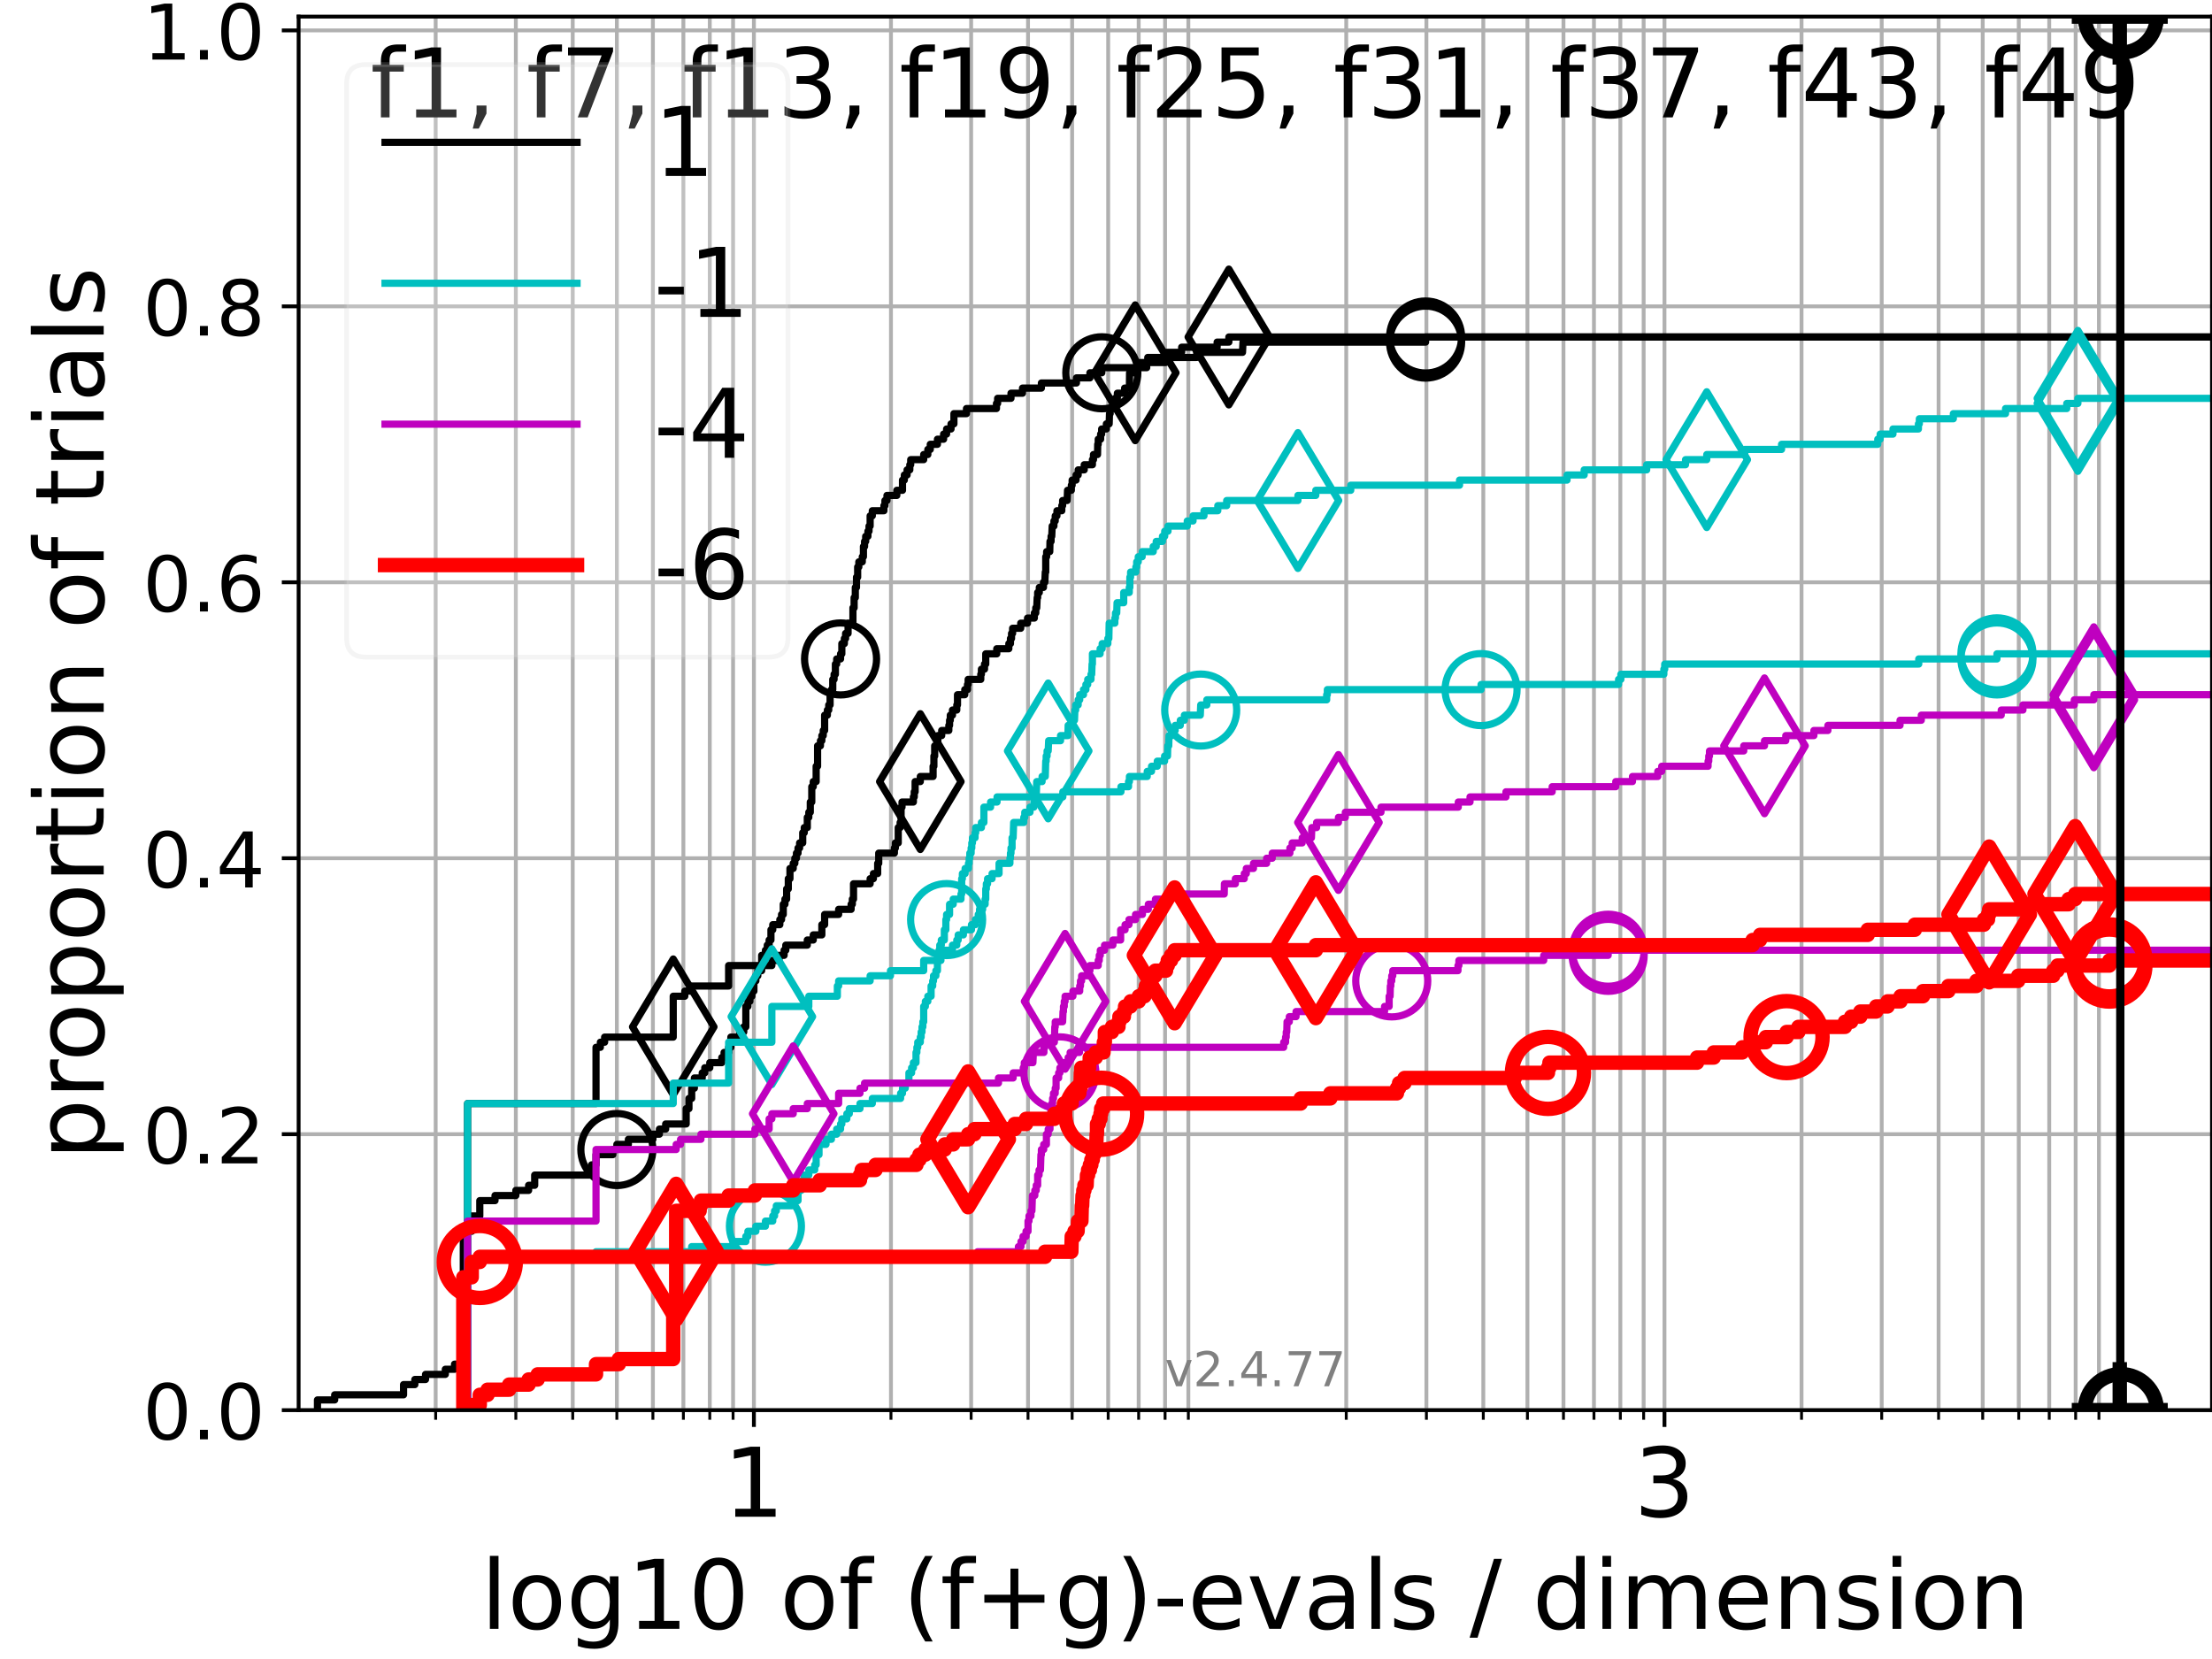 <?xml version="1.0" encoding="utf-8" standalone="no"?>
<!DOCTYPE svg PUBLIC "-//W3C//DTD SVG 1.1//EN"
  "http://www.w3.org/Graphics/SVG/1.1/DTD/svg11.dtd">
<!-- Created with matplotlib (https://matplotlib.org/) -->
<svg height="345.6pt" version="1.1" viewBox="0 0 460.8 345.6" width="460.8pt" xmlns="http://www.w3.org/2000/svg" xmlns:xlink="http://www.w3.org/1999/xlink">
 <defs>
  <style type="text/css">*{stroke-linecap:butt;stroke-linejoin:round;}</style>
 </defs>
 <g id="figure_1">
  <g id="patch_1">
   <path d="M 0 345.6 
L 460.8 345.6 
L 460.8 0 
L 0 0 
z
" style="fill:#ffffff;"/>
  </g>
  <g id="axes_1">
   <g id="patch_2">
    <path d="M 62.208 293.76 
L 460.8 293.76 
L 460.8 3.456 
L 62.208 3.456 
z
" style="fill:#ffffff;"/>
   </g>
   <g id="matplotlib.axis_1">
    <g id="xtick_1">
     <g id="line2d_1">
      <path clip-path="url(#pf8d04d834c)" d="M 157.052 293.76 
L 157.052 3.456 
" style="fill:none;stroke:#b0b0b0;stroke-linecap:square;stroke-width:0.8;"/>
     </g>
     <g id="line2d_2">
      <defs>
       <path d="M 0 0 
L 0 3.5 
" id="m5ea3a0647e" style="stroke:#000000;stroke-width:0.8;"/>
      </defs>
      <g>
       <use style="stroke:#000000;stroke-width:0.8;" x="157.052" xlink:href="#m5ea3a0647e" y="293.76"/>
      </g>
     </g>
     <g id="text_1">
      <!-- 1 -->
      <g transform="translate(150.69 315.957)scale(0.2 -0.2)">
       <defs>
        <path d="M 12.406 8.297 
L 28.516 8.297 
L 28.516 63.922 
L 10.984 60.406 
L 10.984 69.391 
L 28.422 72.906 
L 38.281 72.906 
L 38.281 8.297 
L 54.391 8.297 
L 54.391 0 
L 12.406 0 
z
" id="DejaVuSans-49"/>
       </defs>
       <use xlink:href="#DejaVuSans-49"/>
      </g>
     </g>
    </g>
    <g id="xtick_2">
     <g id="line2d_3">
      <path clip-path="url(#pf8d04d834c)" d="M 346.741 293.76 
L 346.741 3.456 
" style="fill:none;stroke:#b0b0b0;stroke-linecap:square;stroke-width:0.8;"/>
     </g>
     <g id="line2d_4">
      <g>
       <use style="stroke:#000000;stroke-width:0.8;" x="346.741" xlink:href="#m5ea3a0647e" y="293.76"/>
      </g>
     </g>
     <g id="text_2">
      <!-- 3 -->
      <g transform="translate(340.379 315.957)scale(0.2 -0.2)">
       <defs>
        <path d="M 40.578 39.312 
Q 47.656 37.797 51.625 33 
Q 55.609 28.219 55.609 21.188 
Q 55.609 10.406 48.188 4.484 
Q 40.766 -1.422 27.094 -1.422 
Q 22.516 -1.422 17.656 -0.516 
Q 12.797 0.391 7.625 2.203 
L 7.625 11.719 
Q 11.719 9.328 16.594 8.109 
Q 21.484 6.891 26.812 6.891 
Q 36.078 6.891 40.938 10.547 
Q 45.797 14.203 45.797 21.188 
Q 45.797 27.641 41.281 31.266 
Q 36.766 34.906 28.719 34.906 
L 20.219 34.906 
L 20.219 43.016 
L 29.109 43.016 
Q 36.375 43.016 40.234 45.922 
Q 44.094 48.828 44.094 54.297 
Q 44.094 59.906 40.109 62.906 
Q 36.141 65.922 28.719 65.922 
Q 24.656 65.922 20.016 65.031 
Q 15.375 64.156 9.812 62.312 
L 9.812 71.094 
Q 15.438 72.656 20.344 73.438 
Q 25.25 74.219 29.594 74.219 
Q 40.828 74.219 47.359 69.109 
Q 53.906 64.016 53.906 55.328 
Q 53.906 49.266 50.438 45.094 
Q 46.969 40.922 40.578 39.312 
z
" id="DejaVuSans-51"/>
       </defs>
       <use xlink:href="#DejaVuSans-51"/>
      </g>
     </g>
    </g>
    <g id="xtick_3">
     <g id="line2d_5">
      <path clip-path="url(#pf8d04d834c)" d="M 90.759 293.76 
L 90.759 3.456 
" style="fill:none;stroke:#b0b0b0;stroke-linecap:square;stroke-width:0.8;"/>
     </g>
     <g id="line2d_6">
      <defs>
       <path d="M 0 0 
L 0 2 
" id="md235bcd05f" style="stroke:#000000;stroke-width:0.6;"/>
      </defs>
      <g>
       <use style="stroke:#000000;stroke-width:0.6;" x="90.759" xlink:href="#md235bcd05f" y="293.76"/>
      </g>
     </g>
    </g>
    <g id="xtick_4">
     <g id="line2d_7">
      <path clip-path="url(#pf8d04d834c)" d="M 107.46 293.76 
L 107.46 3.456 
" style="fill:none;stroke:#b0b0b0;stroke-linecap:square;stroke-width:0.8;"/>
     </g>
     <g id="line2d_8">
      <g>
       <use style="stroke:#000000;stroke-width:0.6;" x="107.46" xlink:href="#md235bcd05f" y="293.76"/>
      </g>
     </g>
    </g>
    <g id="xtick_5">
     <g id="line2d_9">
      <path clip-path="url(#pf8d04d834c)" d="M 119.31 293.76 
L 119.31 3.456 
" style="fill:none;stroke:#b0b0b0;stroke-linecap:square;stroke-width:0.8;"/>
     </g>
     <g id="line2d_10">
      <g>
       <use style="stroke:#000000;stroke-width:0.6;" x="119.31" xlink:href="#md235bcd05f" y="293.76"/>
      </g>
     </g>
    </g>
    <g id="xtick_6">
     <g id="line2d_11">
      <path clip-path="url(#pf8d04d834c)" d="M 128.501 293.76 
L 128.501 3.456 
" style="fill:none;stroke:#b0b0b0;stroke-linecap:square;stroke-width:0.8;"/>
     </g>
     <g id="line2d_12">
      <g>
       <use style="stroke:#000000;stroke-width:0.6;" x="128.501" xlink:href="#md235bcd05f" y="293.76"/>
      </g>
     </g>
    </g>
    <g id="xtick_7">
     <g id="line2d_13">
      <path clip-path="url(#pf8d04d834c)" d="M 136.011 293.76 
L 136.011 3.456 
" style="fill:none;stroke:#b0b0b0;stroke-linecap:square;stroke-width:0.8;"/>
     </g>
     <g id="line2d_14">
      <g>
       <use style="stroke:#000000;stroke-width:0.6;" x="136.011" xlink:href="#md235bcd05f" y="293.76"/>
      </g>
     </g>
    </g>
    <g id="xtick_8">
     <g id="line2d_15">
      <path clip-path="url(#pf8d04d834c)" d="M 142.361 293.76 
L 142.361 3.456 
" style="fill:none;stroke:#b0b0b0;stroke-linecap:square;stroke-width:0.8;"/>
     </g>
     <g id="line2d_16">
      <g>
       <use style="stroke:#000000;stroke-width:0.6;" x="142.361" xlink:href="#md235bcd05f" y="293.76"/>
      </g>
     </g>
    </g>
    <g id="xtick_9">
     <g id="line2d_17">
      <path clip-path="url(#pf8d04d834c)" d="M 147.861 293.76 
L 147.861 3.456 
" style="fill:none;stroke:#b0b0b0;stroke-linecap:square;stroke-width:0.8;"/>
     </g>
     <g id="line2d_18">
      <g>
       <use style="stroke:#000000;stroke-width:0.6;" x="147.861" xlink:href="#md235bcd05f" y="293.76"/>
      </g>
     </g>
    </g>
    <g id="xtick_10">
     <g id="line2d_19">
      <path clip-path="url(#pf8d04d834c)" d="M 152.713 293.76 
L 152.713 3.456 
" style="fill:none;stroke:#b0b0b0;stroke-linecap:square;stroke-width:0.8;"/>
     </g>
     <g id="line2d_20">
      <g>
       <use style="stroke:#000000;stroke-width:0.6;" x="152.713" xlink:href="#md235bcd05f" y="293.76"/>
      </g>
     </g>
    </g>
    <g id="xtick_11">
     <g id="line2d_21">
      <path clip-path="url(#pf8d04d834c)" d="M 185.604 293.76 
L 185.604 3.456 
" style="fill:none;stroke:#b0b0b0;stroke-linecap:square;stroke-width:0.8;"/>
     </g>
     <g id="line2d_22">
      <g>
       <use style="stroke:#000000;stroke-width:0.6;" x="185.604" xlink:href="#md235bcd05f" y="293.76"/>
      </g>
     </g>
    </g>
    <g id="xtick_12">
     <g id="line2d_23">
      <path clip-path="url(#pf8d04d834c)" d="M 202.305 293.76 
L 202.305 3.456 
" style="fill:none;stroke:#b0b0b0;stroke-linecap:square;stroke-width:0.8;"/>
     </g>
     <g id="line2d_24">
      <g>
       <use style="stroke:#000000;stroke-width:0.6;" x="202.305" xlink:href="#md235bcd05f" y="293.76"/>
      </g>
     </g>
    </g>
    <g id="xtick_13">
     <g id="line2d_25">
      <path clip-path="url(#pf8d04d834c)" d="M 214.155 293.76 
L 214.155 3.456 
" style="fill:none;stroke:#b0b0b0;stroke-linecap:square;stroke-width:0.8;"/>
     </g>
     <g id="line2d_26">
      <g>
       <use style="stroke:#000000;stroke-width:0.6;" x="214.155" xlink:href="#md235bcd05f" y="293.76"/>
      </g>
     </g>
    </g>
    <g id="xtick_14">
     <g id="line2d_27">
      <path clip-path="url(#pf8d04d834c)" d="M 223.346 293.76 
L 223.346 3.456 
" style="fill:none;stroke:#b0b0b0;stroke-linecap:square;stroke-width:0.8;"/>
     </g>
     <g id="line2d_28">
      <g>
       <use style="stroke:#000000;stroke-width:0.6;" x="223.346" xlink:href="#md235bcd05f" y="293.76"/>
      </g>
     </g>
    </g>
    <g id="xtick_15">
     <g id="line2d_29">
      <path clip-path="url(#pf8d04d834c)" d="M 230.856 293.76 
L 230.856 3.456 
" style="fill:none;stroke:#b0b0b0;stroke-linecap:square;stroke-width:0.8;"/>
     </g>
     <g id="line2d_30">
      <g>
       <use style="stroke:#000000;stroke-width:0.6;" x="230.856" xlink:href="#md235bcd05f" y="293.76"/>
      </g>
     </g>
    </g>
    <g id="xtick_16">
     <g id="line2d_31">
      <path clip-path="url(#pf8d04d834c)" d="M 237.205 293.76 
L 237.205 3.456 
" style="fill:none;stroke:#b0b0b0;stroke-linecap:square;stroke-width:0.8;"/>
     </g>
     <g id="line2d_32">
      <g>
       <use style="stroke:#000000;stroke-width:0.6;" x="237.205" xlink:href="#md235bcd05f" y="293.76"/>
      </g>
     </g>
    </g>
    <g id="xtick_17">
     <g id="line2d_33">
      <path clip-path="url(#pf8d04d834c)" d="M 242.706 293.76 
L 242.706 3.456 
" style="fill:none;stroke:#b0b0b0;stroke-linecap:square;stroke-width:0.8;"/>
     </g>
     <g id="line2d_34">
      <g>
       <use style="stroke:#000000;stroke-width:0.6;" x="242.706" xlink:href="#md235bcd05f" y="293.76"/>
      </g>
     </g>
    </g>
    <g id="xtick_18">
     <g id="line2d_35">
      <path clip-path="url(#pf8d04d834c)" d="M 247.557 293.76 
L 247.557 3.456 
" style="fill:none;stroke:#b0b0b0;stroke-linecap:square;stroke-width:0.8;"/>
     </g>
     <g id="line2d_36">
      <g>
       <use style="stroke:#000000;stroke-width:0.6;" x="247.557" xlink:href="#md235bcd05f" y="293.76"/>
      </g>
     </g>
    </g>
    <g id="xtick_19">
     <g id="line2d_37">
      <path clip-path="url(#pf8d04d834c)" d="M 280.448 293.76 
L 280.448 3.456 
" style="fill:none;stroke:#b0b0b0;stroke-linecap:square;stroke-width:0.8;"/>
     </g>
     <g id="line2d_38">
      <g>
       <use style="stroke:#000000;stroke-width:0.6;" x="280.448" xlink:href="#md235bcd05f" y="293.76"/>
      </g>
     </g>
    </g>
    <g id="xtick_20">
     <g id="line2d_39">
      <path clip-path="url(#pf8d04d834c)" d="M 297.149 293.76 
L 297.149 3.456 
" style="fill:none;stroke:#b0b0b0;stroke-linecap:square;stroke-width:0.8;"/>
     </g>
     <g id="line2d_40">
      <g>
       <use style="stroke:#000000;stroke-width:0.6;" x="297.149" xlink:href="#md235bcd05f" y="293.76"/>
      </g>
     </g>
    </g>
    <g id="xtick_21">
     <g id="line2d_41">
      <path clip-path="url(#pf8d04d834c)" d="M 308.999 293.76 
L 308.999 3.456 
" style="fill:none;stroke:#b0b0b0;stroke-linecap:square;stroke-width:0.8;"/>
     </g>
     <g id="line2d_42">
      <g>
       <use style="stroke:#000000;stroke-width:0.6;" x="308.999" xlink:href="#md235bcd05f" y="293.76"/>
      </g>
     </g>
    </g>
    <g id="xtick_22">
     <g id="line2d_43">
      <path clip-path="url(#pf8d04d834c)" d="M 318.19 293.76 
L 318.19 3.456 
" style="fill:none;stroke:#b0b0b0;stroke-linecap:square;stroke-width:0.8;"/>
     </g>
     <g id="line2d_44">
      <g>
       <use style="stroke:#000000;stroke-width:0.6;" x="318.19" xlink:href="#md235bcd05f" y="293.76"/>
      </g>
     </g>
    </g>
    <g id="xtick_23">
     <g id="line2d_45">
      <path clip-path="url(#pf8d04d834c)" d="M 325.7 293.76 
L 325.7 3.456 
" style="fill:none;stroke:#b0b0b0;stroke-linecap:square;stroke-width:0.8;"/>
     </g>
     <g id="line2d_46">
      <g>
       <use style="stroke:#000000;stroke-width:0.6;" x="325.7" xlink:href="#md235bcd05f" y="293.76"/>
      </g>
     </g>
    </g>
    <g id="xtick_24">
     <g id="line2d_47">
      <path clip-path="url(#pf8d04d834c)" d="M 332.05 293.76 
L 332.05 3.456 
" style="fill:none;stroke:#b0b0b0;stroke-linecap:square;stroke-width:0.8;"/>
     </g>
     <g id="line2d_48">
      <g>
       <use style="stroke:#000000;stroke-width:0.6;" x="332.05" xlink:href="#md235bcd05f" y="293.76"/>
      </g>
     </g>
    </g>
    <g id="xtick_25">
     <g id="line2d_49">
      <path clip-path="url(#pf8d04d834c)" d="M 337.55 293.76 
L 337.55 3.456 
" style="fill:none;stroke:#b0b0b0;stroke-linecap:square;stroke-width:0.8;"/>
     </g>
     <g id="line2d_50">
      <g>
       <use style="stroke:#000000;stroke-width:0.6;" x="337.55" xlink:href="#md235bcd05f" y="293.76"/>
      </g>
     </g>
    </g>
    <g id="xtick_26">
     <g id="line2d_51">
      <path clip-path="url(#pf8d04d834c)" d="M 342.402 293.76 
L 342.402 3.456 
" style="fill:none;stroke:#b0b0b0;stroke-linecap:square;stroke-width:0.8;"/>
     </g>
     <g id="line2d_52">
      <g>
       <use style="stroke:#000000;stroke-width:0.6;" x="342.402" xlink:href="#md235bcd05f" y="293.76"/>
      </g>
     </g>
    </g>
    <g id="xtick_27">
     <g id="line2d_53">
      <path clip-path="url(#pf8d04d834c)" d="M 375.292 293.76 
L 375.292 3.456 
" style="fill:none;stroke:#b0b0b0;stroke-linecap:square;stroke-width:0.8;"/>
     </g>
     <g id="line2d_54">
      <g>
       <use style="stroke:#000000;stroke-width:0.6;" x="375.292" xlink:href="#md235bcd05f" y="293.76"/>
      </g>
     </g>
    </g>
    <g id="xtick_28">
     <g id="line2d_55">
      <path clip-path="url(#pf8d04d834c)" d="M 391.994 293.76 
L 391.994 3.456 
" style="fill:none;stroke:#b0b0b0;stroke-linecap:square;stroke-width:0.8;"/>
     </g>
     <g id="line2d_56">
      <g>
       <use style="stroke:#000000;stroke-width:0.6;" x="391.994" xlink:href="#md235bcd05f" y="293.76"/>
      </g>
     </g>
    </g>
    <g id="xtick_29">
     <g id="line2d_57">
      <path clip-path="url(#pf8d04d834c)" d="M 403.844 293.76 
L 403.844 3.456 
" style="fill:none;stroke:#b0b0b0;stroke-linecap:square;stroke-width:0.8;"/>
     </g>
     <g id="line2d_58">
      <g>
       <use style="stroke:#000000;stroke-width:0.6;" x="403.844" xlink:href="#md235bcd05f" y="293.76"/>
      </g>
     </g>
    </g>
    <g id="xtick_30">
     <g id="line2d_59">
      <path clip-path="url(#pf8d04d834c)" d="M 413.035 293.76 
L 413.035 3.456 
" style="fill:none;stroke:#b0b0b0;stroke-linecap:square;stroke-width:0.8;"/>
     </g>
     <g id="line2d_60">
      <g>
       <use style="stroke:#000000;stroke-width:0.6;" x="413.035" xlink:href="#md235bcd05f" y="293.76"/>
      </g>
     </g>
    </g>
    <g id="xtick_31">
     <g id="line2d_61">
      <path clip-path="url(#pf8d04d834c)" d="M 420.545 293.76 
L 420.545 3.456 
" style="fill:none;stroke:#b0b0b0;stroke-linecap:square;stroke-width:0.8;"/>
     </g>
     <g id="line2d_62">
      <g>
       <use style="stroke:#000000;stroke-width:0.6;" x="420.545" xlink:href="#md235bcd05f" y="293.76"/>
      </g>
     </g>
    </g>
    <g id="xtick_32">
     <g id="line2d_63">
      <path clip-path="url(#pf8d04d834c)" d="M 426.894 293.76 
L 426.894 3.456 
" style="fill:none;stroke:#b0b0b0;stroke-linecap:square;stroke-width:0.8;"/>
     </g>
     <g id="line2d_64">
      <g>
       <use style="stroke:#000000;stroke-width:0.6;" x="426.894" xlink:href="#md235bcd05f" y="293.76"/>
      </g>
     </g>
    </g>
    <g id="xtick_33">
     <g id="line2d_65">
      <path clip-path="url(#pf8d04d834c)" d="M 432.395 293.76 
L 432.395 3.456 
" style="fill:none;stroke:#b0b0b0;stroke-linecap:square;stroke-width:0.8;"/>
     </g>
     <g id="line2d_66">
      <g>
       <use style="stroke:#000000;stroke-width:0.6;" x="432.395" xlink:href="#md235bcd05f" y="293.76"/>
      </g>
     </g>
    </g>
    <g id="xtick_34">
     <g id="line2d_67">
      <path clip-path="url(#pf8d04d834c)" d="M 437.246 293.76 
L 437.246 3.456 
" style="fill:none;stroke:#b0b0b0;stroke-linecap:square;stroke-width:0.8;"/>
     </g>
     <g id="line2d_68">
      <g>
       <use style="stroke:#000000;stroke-width:0.6;" x="437.246" xlink:href="#md235bcd05f" y="293.76"/>
      </g>
     </g>
    </g>
    <g id="text_3">
     <!-- log10 of (f+g)-evals / dimension -->
     <g transform="translate(100.165 339.313)scale(0.2 -0.2)">
      <defs>
       <path d="M 9.422 75.984 
L 18.406 75.984 
L 18.406 0 
L 9.422 0 
z
" id="DejaVuSans-108"/>
       <path d="M 30.609 48.391 
Q 23.391 48.391 19.188 42.75 
Q 14.984 37.109 14.984 27.297 
Q 14.984 17.484 19.156 11.844 
Q 23.344 6.203 30.609 6.203 
Q 37.797 6.203 41.984 11.859 
Q 46.188 17.531 46.188 27.297 
Q 46.188 37.016 41.984 42.703 
Q 37.797 48.391 30.609 48.391 
z
M 30.609 56 
Q 42.328 56 49.016 48.375 
Q 55.719 40.766 55.719 27.297 
Q 55.719 13.875 49.016 6.219 
Q 42.328 -1.422 30.609 -1.422 
Q 18.844 -1.422 12.172 6.219 
Q 5.516 13.875 5.516 27.297 
Q 5.516 40.766 12.172 48.375 
Q 18.844 56 30.609 56 
z
" id="DejaVuSans-111"/>
       <path d="M 45.406 27.984 
Q 45.406 37.75 41.375 43.109 
Q 37.359 48.484 30.078 48.484 
Q 22.859 48.484 18.828 43.109 
Q 14.797 37.75 14.797 27.984 
Q 14.797 18.266 18.828 12.891 
Q 22.859 7.516 30.078 7.516 
Q 37.359 7.516 41.375 12.891 
Q 45.406 18.266 45.406 27.984 
z
M 54.391 6.781 
Q 54.391 -7.172 48.188 -13.984 
Q 42 -20.797 29.203 -20.797 
Q 24.469 -20.797 20.266 -20.094 
Q 16.062 -19.391 12.109 -17.922 
L 12.109 -9.188 
Q 16.062 -11.328 19.922 -12.344 
Q 23.781 -13.375 27.781 -13.375 
Q 36.625 -13.375 41.016 -8.766 
Q 45.406 -4.156 45.406 5.172 
L 45.406 9.625 
Q 42.625 4.781 38.281 2.391 
Q 33.938 0 27.875 0 
Q 17.828 0 11.672 7.656 
Q 5.516 15.328 5.516 27.984 
Q 5.516 40.672 11.672 48.328 
Q 17.828 56 27.875 56 
Q 33.938 56 38.281 53.609 
Q 42.625 51.219 45.406 46.391 
L 45.406 54.688 
L 54.391 54.688 
z
" id="DejaVuSans-103"/>
       <path d="M 31.781 66.406 
Q 24.172 66.406 20.328 58.906 
Q 16.5 51.422 16.5 36.375 
Q 16.5 21.391 20.328 13.891 
Q 24.172 6.391 31.781 6.391 
Q 39.453 6.391 43.281 13.891 
Q 47.125 21.391 47.125 36.375 
Q 47.125 51.422 43.281 58.906 
Q 39.453 66.406 31.781 66.406 
z
M 31.781 74.219 
Q 44.047 74.219 50.516 64.516 
Q 56.984 54.828 56.984 36.375 
Q 56.984 17.969 50.516 8.266 
Q 44.047 -1.422 31.781 -1.422 
Q 19.531 -1.422 13.062 8.266 
Q 6.594 17.969 6.594 36.375 
Q 6.594 54.828 13.062 64.516 
Q 19.531 74.219 31.781 74.219 
z
" id="DejaVuSans-48"/>
       <path id="DejaVuSans-32"/>
       <path d="M 37.109 75.984 
L 37.109 68.5 
L 28.516 68.5 
Q 23.688 68.5 21.797 66.547 
Q 19.922 64.594 19.922 59.516 
L 19.922 54.688 
L 34.719 54.688 
L 34.719 47.703 
L 19.922 47.703 
L 19.922 0 
L 10.891 0 
L 10.891 47.703 
L 2.297 47.703 
L 2.297 54.688 
L 10.891 54.688 
L 10.891 58.5 
Q 10.891 67.625 15.141 71.797 
Q 19.391 75.984 28.609 75.984 
z
" id="DejaVuSans-102"/>
       <path d="M 31 75.875 
Q 24.469 64.656 21.281 53.656 
Q 18.109 42.672 18.109 31.391 
Q 18.109 20.125 21.312 9.062 
Q 24.516 -2 31 -13.188 
L 23.188 -13.188 
Q 15.875 -1.703 12.234 9.375 
Q 8.594 20.453 8.594 31.391 
Q 8.594 42.281 12.203 53.312 
Q 15.828 64.359 23.188 75.875 
z
" id="DejaVuSans-40"/>
       <path d="M 46 62.703 
L 46 35.5 
L 73.188 35.5 
L 73.188 27.203 
L 46 27.203 
L 46 0 
L 37.797 0 
L 37.797 27.203 
L 10.594 27.203 
L 10.594 35.5 
L 37.797 35.5 
L 37.797 62.703 
z
" id="DejaVuSans-43"/>
       <path d="M 8.016 75.875 
L 15.828 75.875 
Q 23.141 64.359 26.781 53.312 
Q 30.422 42.281 30.422 31.391 
Q 30.422 20.453 26.781 9.375 
Q 23.141 -1.703 15.828 -13.188 
L 8.016 -13.188 
Q 14.5 -2 17.703 9.062 
Q 20.906 20.125 20.906 31.391 
Q 20.906 42.672 17.703 53.656 
Q 14.5 64.656 8.016 75.875 
z
" id="DejaVuSans-41"/>
       <path d="M 4.891 31.391 
L 31.203 31.391 
L 31.203 23.391 
L 4.891 23.391 
z
" id="DejaVuSans-45"/>
       <path d="M 56.203 29.594 
L 56.203 25.203 
L 14.891 25.203 
Q 15.484 15.922 20.484 11.062 
Q 25.484 6.203 34.422 6.203 
Q 39.594 6.203 44.453 7.469 
Q 49.312 8.734 54.109 11.281 
L 54.109 2.781 
Q 49.266 0.734 44.188 -0.344 
Q 39.109 -1.422 33.891 -1.422 
Q 20.797 -1.422 13.156 6.188 
Q 5.516 13.812 5.516 26.812 
Q 5.516 40.234 12.766 48.109 
Q 20.016 56 32.328 56 
Q 43.359 56 49.781 48.891 
Q 56.203 41.797 56.203 29.594 
z
M 47.219 32.234 
Q 47.125 39.594 43.094 43.984 
Q 39.062 48.391 32.422 48.391 
Q 24.906 48.391 20.391 44.141 
Q 15.875 39.891 15.188 32.172 
z
" id="DejaVuSans-101"/>
       <path d="M 2.984 54.688 
L 12.5 54.688 
L 29.594 8.797 
L 46.688 54.688 
L 56.203 54.688 
L 35.688 0 
L 23.484 0 
z
" id="DejaVuSans-118"/>
       <path d="M 34.281 27.484 
Q 23.391 27.484 19.188 25 
Q 14.984 22.516 14.984 16.5 
Q 14.984 11.719 18.141 8.906 
Q 21.297 6.109 26.703 6.109 
Q 34.188 6.109 38.703 11.406 
Q 43.219 16.703 43.219 25.484 
L 43.219 27.484 
z
M 52.203 31.203 
L 52.203 0 
L 43.219 0 
L 43.219 8.297 
Q 40.141 3.328 35.547 0.953 
Q 30.953 -1.422 24.312 -1.422 
Q 15.922 -1.422 10.953 3.297 
Q 6 8.016 6 15.922 
Q 6 25.141 12.172 29.828 
Q 18.359 34.516 30.609 34.516 
L 43.219 34.516 
L 43.219 35.406 
Q 43.219 41.609 39.141 45 
Q 35.062 48.391 27.688 48.391 
Q 23 48.391 18.547 47.266 
Q 14.109 46.141 10.016 43.891 
L 10.016 52.203 
Q 14.938 54.109 19.578 55.047 
Q 24.219 56 28.609 56 
Q 40.484 56 46.344 49.844 
Q 52.203 43.703 52.203 31.203 
z
" id="DejaVuSans-97"/>
       <path d="M 44.281 53.078 
L 44.281 44.578 
Q 40.484 46.531 36.375 47.5 
Q 32.281 48.484 27.875 48.484 
Q 21.188 48.484 17.844 46.438 
Q 14.5 44.391 14.5 40.281 
Q 14.5 37.156 16.891 35.375 
Q 19.281 33.594 26.516 31.984 
L 29.594 31.297 
Q 39.156 29.25 43.188 25.516 
Q 47.219 21.781 47.219 15.094 
Q 47.219 7.469 41.188 3.016 
Q 35.156 -1.422 24.609 -1.422 
Q 20.219 -1.422 15.453 -0.562 
Q 10.688 0.297 5.422 2 
L 5.422 11.281 
Q 10.406 8.688 15.234 7.391 
Q 20.062 6.109 24.812 6.109 
Q 31.156 6.109 34.562 8.281 
Q 37.984 10.453 37.984 14.406 
Q 37.984 18.062 35.516 20.016 
Q 33.062 21.969 24.703 23.781 
L 21.578 24.516 
Q 13.234 26.266 9.516 29.906 
Q 5.812 33.547 5.812 39.891 
Q 5.812 47.609 11.281 51.797 
Q 16.75 56 26.812 56 
Q 31.781 56 36.172 55.266 
Q 40.578 54.547 44.281 53.078 
z
" id="DejaVuSans-115"/>
       <path d="M 25.391 72.906 
L 33.688 72.906 
L 8.297 -9.281 
L 0 -9.281 
z
" id="DejaVuSans-47"/>
       <path d="M 45.406 46.391 
L 45.406 75.984 
L 54.391 75.984 
L 54.391 0 
L 45.406 0 
L 45.406 8.203 
Q 42.578 3.328 38.25 0.953 
Q 33.938 -1.422 27.875 -1.422 
Q 17.969 -1.422 11.734 6.484 
Q 5.516 14.406 5.516 27.297 
Q 5.516 40.188 11.734 48.094 
Q 17.969 56 27.875 56 
Q 33.938 56 38.25 53.625 
Q 42.578 51.266 45.406 46.391 
z
M 14.797 27.297 
Q 14.797 17.391 18.875 11.75 
Q 22.953 6.109 30.078 6.109 
Q 37.203 6.109 41.297 11.75 
Q 45.406 17.391 45.406 27.297 
Q 45.406 37.203 41.297 42.844 
Q 37.203 48.484 30.078 48.484 
Q 22.953 48.484 18.875 42.844 
Q 14.797 37.203 14.797 27.297 
z
" id="DejaVuSans-100"/>
       <path d="M 9.422 54.688 
L 18.406 54.688 
L 18.406 0 
L 9.422 0 
z
M 9.422 75.984 
L 18.406 75.984 
L 18.406 64.594 
L 9.422 64.594 
z
" id="DejaVuSans-105"/>
       <path d="M 52 44.188 
Q 55.375 50.25 60.062 53.125 
Q 64.75 56 71.094 56 
Q 79.641 56 84.281 50.016 
Q 88.922 44.047 88.922 33.016 
L 88.922 0 
L 79.891 0 
L 79.891 32.719 
Q 79.891 40.578 77.094 44.375 
Q 74.312 48.188 68.609 48.188 
Q 61.625 48.188 57.562 43.547 
Q 53.516 38.922 53.516 30.906 
L 53.516 0 
L 44.484 0 
L 44.484 32.719 
Q 44.484 40.625 41.703 44.406 
Q 38.922 48.188 33.109 48.188 
Q 26.219 48.188 22.156 43.531 
Q 18.109 38.875 18.109 30.906 
L 18.109 0 
L 9.078 0 
L 9.078 54.688 
L 18.109 54.688 
L 18.109 46.188 
Q 21.188 51.219 25.484 53.609 
Q 29.781 56 35.688 56 
Q 41.656 56 45.828 52.969 
Q 50 49.953 52 44.188 
z
" id="DejaVuSans-109"/>
       <path d="M 54.891 33.016 
L 54.891 0 
L 45.906 0 
L 45.906 32.719 
Q 45.906 40.484 42.875 44.328 
Q 39.844 48.188 33.797 48.188 
Q 26.516 48.188 22.312 43.547 
Q 18.109 38.922 18.109 30.906 
L 18.109 0 
L 9.078 0 
L 9.078 54.688 
L 18.109 54.688 
L 18.109 46.188 
Q 21.344 51.125 25.703 53.562 
Q 30.078 56 35.797 56 
Q 45.219 56 50.047 50.172 
Q 54.891 44.344 54.891 33.016 
z
" id="DejaVuSans-110"/>
      </defs>
      <use xlink:href="#DejaVuSans-108"/>
      <use x="27.783" xlink:href="#DejaVuSans-111"/>
      <use x="88.965" xlink:href="#DejaVuSans-103"/>
      <use x="152.441" xlink:href="#DejaVuSans-49"/>
      <use x="216.064" xlink:href="#DejaVuSans-48"/>
      <use x="279.688" xlink:href="#DejaVuSans-32"/>
      <use x="311.475" xlink:href="#DejaVuSans-111"/>
      <use x="372.656" xlink:href="#DejaVuSans-102"/>
      <use x="407.861" xlink:href="#DejaVuSans-32"/>
      <use x="439.648" xlink:href="#DejaVuSans-40"/>
      <use x="478.662" xlink:href="#DejaVuSans-102"/>
      <use x="513.867" xlink:href="#DejaVuSans-43"/>
      <use x="597.656" xlink:href="#DejaVuSans-103"/>
      <use x="661.133" xlink:href="#DejaVuSans-41"/>
      <use x="700.146" xlink:href="#DejaVuSans-45"/>
      <use x="736.23" xlink:href="#DejaVuSans-101"/>
      <use x="797.754" xlink:href="#DejaVuSans-118"/>
      <use x="856.934" xlink:href="#DejaVuSans-97"/>
      <use x="918.213" xlink:href="#DejaVuSans-108"/>
      <use x="945.996" xlink:href="#DejaVuSans-115"/>
      <use x="998.096" xlink:href="#DejaVuSans-32"/>
      <use x="1029.883" xlink:href="#DejaVuSans-47"/>
      <use x="1063.574" xlink:href="#DejaVuSans-32"/>
      <use x="1095.361" xlink:href="#DejaVuSans-100"/>
      <use x="1158.838" xlink:href="#DejaVuSans-105"/>
      <use x="1186.621" xlink:href="#DejaVuSans-109"/>
      <use x="1284.033" xlink:href="#DejaVuSans-101"/>
      <use x="1345.557" xlink:href="#DejaVuSans-110"/>
      <use x="1408.936" xlink:href="#DejaVuSans-115"/>
      <use x="1461.035" xlink:href="#DejaVuSans-105"/>
      <use x="1488.818" xlink:href="#DejaVuSans-111"/>
      <use x="1550" xlink:href="#DejaVuSans-110"/>
     </g>
    </g>
   </g>
   <g id="matplotlib.axis_2">
    <g id="ytick_1">
     <g id="line2d_69">
      <path clip-path="url(#pf8d04d834c)" d="M 62.208 293.76 
L 460.8 293.76 
" style="fill:none;stroke:#b0b0b0;stroke-linecap:square;stroke-width:0.8;"/>
     </g>
     <g id="line2d_70">
      <defs>
       <path d="M 0 0 
L -3.5 0 
" id="ma4c0f833b1" style="stroke:#000000;stroke-width:0.8;"/>
      </defs>
      <g>
       <use style="stroke:#000000;stroke-width:0.8;" x="62.208" xlink:href="#ma4c0f833b1" y="293.76"/>
      </g>
     </g>
     <g id="text_4">
      <!-- 0.0 -->
      <g transform="translate(29.763 299.839)scale(0.16 -0.16)">
       <defs>
        <path d="M 10.688 12.406 
L 21 12.406 
L 21 0 
L 10.688 0 
z
" id="DejaVuSans-46"/>
       </defs>
       <use xlink:href="#DejaVuSans-48"/>
       <use x="63.623" xlink:href="#DejaVuSans-46"/>
       <use x="95.41" xlink:href="#DejaVuSans-48"/>
      </g>
     </g>
    </g>
    <g id="ytick_2">
     <g id="line2d_71">
      <path clip-path="url(#pf8d04d834c)" d="M 62.208 236.274 
L 460.8 236.274 
" style="fill:none;stroke:#b0b0b0;stroke-linecap:square;stroke-width:0.8;"/>
     </g>
     <g id="line2d_72">
      <g>
       <use style="stroke:#000000;stroke-width:0.8;" x="62.208" xlink:href="#ma4c0f833b1" y="236.274"/>
      </g>
     </g>
     <g id="text_5">
      <!-- 0.2 -->
      <g transform="translate(29.763 242.353)scale(0.16 -0.16)">
       <defs>
        <path d="M 19.188 8.297 
L 53.609 8.297 
L 53.609 0 
L 7.328 0 
L 7.328 8.297 
Q 12.938 14.109 22.625 23.891 
Q 32.328 33.688 34.812 36.531 
Q 39.547 41.844 41.422 45.531 
Q 43.312 49.219 43.312 52.781 
Q 43.312 58.594 39.234 62.25 
Q 35.156 65.922 28.609 65.922 
Q 23.969 65.922 18.812 64.312 
Q 13.672 62.703 7.812 59.422 
L 7.812 69.391 
Q 13.766 71.781 18.938 73 
Q 24.125 74.219 28.422 74.219 
Q 39.75 74.219 46.484 68.547 
Q 53.219 62.891 53.219 53.422 
Q 53.219 48.922 51.531 44.891 
Q 49.859 40.875 45.406 35.406 
Q 44.188 33.984 37.641 27.219 
Q 31.109 20.453 19.188 8.297 
z
" id="DejaVuSans-50"/>
       </defs>
       <use xlink:href="#DejaVuSans-48"/>
       <use x="63.623" xlink:href="#DejaVuSans-46"/>
       <use x="95.41" xlink:href="#DejaVuSans-50"/>
      </g>
     </g>
    </g>
    <g id="ytick_3">
     <g id="line2d_73">
      <path clip-path="url(#pf8d04d834c)" d="M 62.208 178.788 
L 460.8 178.788 
" style="fill:none;stroke:#b0b0b0;stroke-linecap:square;stroke-width:0.8;"/>
     </g>
     <g id="line2d_74">
      <g>
       <use style="stroke:#000000;stroke-width:0.8;" x="62.208" xlink:href="#ma4c0f833b1" y="178.788"/>
      </g>
     </g>
     <g id="text_6">
      <!-- 0.4 -->
      <g transform="translate(29.763 184.867)scale(0.16 -0.16)">
       <defs>
        <path d="M 37.797 64.312 
L 12.891 25.391 
L 37.797 25.391 
z
M 35.203 72.906 
L 47.609 72.906 
L 47.609 25.391 
L 58.016 25.391 
L 58.016 17.188 
L 47.609 17.188 
L 47.609 0 
L 37.797 0 
L 37.797 17.188 
L 4.891 17.188 
L 4.891 26.703 
z
" id="DejaVuSans-52"/>
       </defs>
       <use xlink:href="#DejaVuSans-48"/>
       <use x="63.623" xlink:href="#DejaVuSans-46"/>
       <use x="95.41" xlink:href="#DejaVuSans-52"/>
      </g>
     </g>
    </g>
    <g id="ytick_4">
     <g id="line2d_75">
      <path clip-path="url(#pf8d04d834c)" d="M 62.208 121.302 
L 460.8 121.302 
" style="fill:none;stroke:#b0b0b0;stroke-linecap:square;stroke-width:0.8;"/>
     </g>
     <g id="line2d_76">
      <g>
       <use style="stroke:#000000;stroke-width:0.8;" x="62.208" xlink:href="#ma4c0f833b1" y="121.302"/>
      </g>
     </g>
     <g id="text_7">
      <!-- 0.6 -->
      <g transform="translate(29.763 127.381)scale(0.16 -0.16)">
       <defs>
        <path d="M 33.016 40.375 
Q 26.375 40.375 22.484 35.828 
Q 18.609 31.297 18.609 23.391 
Q 18.609 15.531 22.484 10.953 
Q 26.375 6.391 33.016 6.391 
Q 39.656 6.391 43.531 10.953 
Q 47.406 15.531 47.406 23.391 
Q 47.406 31.297 43.531 35.828 
Q 39.656 40.375 33.016 40.375 
z
M 52.594 71.297 
L 52.594 62.312 
Q 48.875 64.062 45.094 64.984 
Q 41.312 65.922 37.594 65.922 
Q 27.828 65.922 22.672 59.328 
Q 17.531 52.734 16.797 39.406 
Q 19.672 43.656 24.016 45.922 
Q 28.375 48.188 33.594 48.188 
Q 44.578 48.188 50.953 41.516 
Q 57.328 34.859 57.328 23.391 
Q 57.328 12.156 50.688 5.359 
Q 44.047 -1.422 33.016 -1.422 
Q 20.359 -1.422 13.672 8.266 
Q 6.984 17.969 6.984 36.375 
Q 6.984 53.656 15.188 63.938 
Q 23.391 74.219 37.203 74.219 
Q 40.922 74.219 44.703 73.484 
Q 48.484 72.75 52.594 71.297 
z
" id="DejaVuSans-54"/>
       </defs>
       <use xlink:href="#DejaVuSans-48"/>
       <use x="63.623" xlink:href="#DejaVuSans-46"/>
       <use x="95.41" xlink:href="#DejaVuSans-54"/>
      </g>
     </g>
    </g>
    <g id="ytick_5">
     <g id="line2d_77">
      <path clip-path="url(#pf8d04d834c)" d="M 62.208 63.816 
L 460.8 63.816 
" style="fill:none;stroke:#b0b0b0;stroke-linecap:square;stroke-width:0.8;"/>
     </g>
     <g id="line2d_78">
      <g>
       <use style="stroke:#000000;stroke-width:0.8;" x="62.208" xlink:href="#ma4c0f833b1" y="63.816"/>
      </g>
     </g>
     <g id="text_8">
      <!-- 0.8 -->
      <g transform="translate(29.763 69.895)scale(0.16 -0.16)">
       <defs>
        <path d="M 31.781 34.625 
Q 24.75 34.625 20.719 30.859 
Q 16.703 27.094 16.703 20.516 
Q 16.703 13.922 20.719 10.156 
Q 24.75 6.391 31.781 6.391 
Q 38.812 6.391 42.859 10.172 
Q 46.922 13.969 46.922 20.516 
Q 46.922 27.094 42.891 30.859 
Q 38.875 34.625 31.781 34.625 
z
M 21.922 38.812 
Q 15.578 40.375 12.031 44.719 
Q 8.5 49.078 8.5 55.328 
Q 8.5 64.062 14.719 69.141 
Q 20.953 74.219 31.781 74.219 
Q 42.672 74.219 48.875 69.141 
Q 55.078 64.062 55.078 55.328 
Q 55.078 49.078 51.531 44.719 
Q 48 40.375 41.703 38.812 
Q 48.828 37.156 52.797 32.312 
Q 56.781 27.484 56.781 20.516 
Q 56.781 9.906 50.312 4.234 
Q 43.844 -1.422 31.781 -1.422 
Q 19.734 -1.422 13.25 4.234 
Q 6.781 9.906 6.781 20.516 
Q 6.781 27.484 10.781 32.312 
Q 14.797 37.156 21.922 38.812 
z
M 18.312 54.391 
Q 18.312 48.734 21.844 45.562 
Q 25.391 42.391 31.781 42.391 
Q 38.141 42.391 41.719 45.562 
Q 45.312 48.734 45.312 54.391 
Q 45.312 60.062 41.719 63.234 
Q 38.141 66.406 31.781 66.406 
Q 25.391 66.406 21.844 63.234 
Q 18.312 60.062 18.312 54.391 
z
" id="DejaVuSans-56"/>
       </defs>
       <use xlink:href="#DejaVuSans-48"/>
       <use x="63.623" xlink:href="#DejaVuSans-46"/>
       <use x="95.41" xlink:href="#DejaVuSans-56"/>
      </g>
     </g>
    </g>
    <g id="ytick_6">
     <g id="line2d_79">
      <path clip-path="url(#pf8d04d834c)" d="M 62.208 6.33 
L 460.8 6.33 
" style="fill:none;stroke:#b0b0b0;stroke-linecap:square;stroke-width:0.8;"/>
     </g>
     <g id="line2d_80">
      <g>
       <use style="stroke:#000000;stroke-width:0.8;" x="62.208" xlink:href="#ma4c0f833b1" y="6.33"/>
      </g>
     </g>
     <g id="text_9">
      <!-- 1.0 -->
      <g transform="translate(29.763 12.409)scale(0.16 -0.16)">
       <use xlink:href="#DejaVuSans-49"/>
       <use x="63.623" xlink:href="#DejaVuSans-46"/>
       <use x="95.41" xlink:href="#DejaVuSans-48"/>
      </g>
     </g>
    </g>
    <g id="text_10">
     <!-- proportion of trials -->
     <g transform="translate(21.604 241.614)rotate(-90)scale(0.2 -0.2)">
      <defs>
       <path d="M 18.109 8.203 
L 18.109 -20.797 
L 9.078 -20.797 
L 9.078 54.688 
L 18.109 54.688 
L 18.109 46.391 
Q 20.953 51.266 25.266 53.625 
Q 29.594 56 35.594 56 
Q 45.562 56 51.781 48.094 
Q 58.016 40.188 58.016 27.297 
Q 58.016 14.406 51.781 6.484 
Q 45.562 -1.422 35.594 -1.422 
Q 29.594 -1.422 25.266 0.953 
Q 20.953 3.328 18.109 8.203 
z
M 48.688 27.297 
Q 48.688 37.203 44.609 42.844 
Q 40.531 48.484 33.406 48.484 
Q 26.266 48.484 22.188 42.844 
Q 18.109 37.203 18.109 27.297 
Q 18.109 17.391 22.188 11.75 
Q 26.266 6.109 33.406 6.109 
Q 40.531 6.109 44.609 11.75 
Q 48.688 17.391 48.688 27.297 
z
" id="DejaVuSans-112"/>
       <path d="M 41.109 46.297 
Q 39.594 47.172 37.812 47.578 
Q 36.031 48 33.891 48 
Q 26.266 48 22.188 43.047 
Q 18.109 38.094 18.109 28.812 
L 18.109 0 
L 9.078 0 
L 9.078 54.688 
L 18.109 54.688 
L 18.109 46.188 
Q 20.953 51.172 25.484 53.578 
Q 30.031 56 36.531 56 
Q 37.453 56 38.578 55.875 
Q 39.703 55.766 41.062 55.516 
z
" id="DejaVuSans-114"/>
       <path d="M 18.312 70.219 
L 18.312 54.688 
L 36.812 54.688 
L 36.812 47.703 
L 18.312 47.703 
L 18.312 18.016 
Q 18.312 11.328 20.141 9.422 
Q 21.969 7.516 27.594 7.516 
L 36.812 7.516 
L 36.812 0 
L 27.594 0 
Q 17.188 0 13.234 3.875 
Q 9.281 7.766 9.281 18.016 
L 9.281 47.703 
L 2.688 47.703 
L 2.688 54.688 
L 9.281 54.688 
L 9.281 70.219 
z
" id="DejaVuSans-116"/>
      </defs>
      <use xlink:href="#DejaVuSans-112"/>
      <use x="63.477" xlink:href="#DejaVuSans-114"/>
      <use x="102.34" xlink:href="#DejaVuSans-111"/>
      <use x="163.521" xlink:href="#DejaVuSans-112"/>
      <use x="226.998" xlink:href="#DejaVuSans-111"/>
      <use x="288.18" xlink:href="#DejaVuSans-114"/>
      <use x="329.293" xlink:href="#DejaVuSans-116"/>
      <use x="368.502" xlink:href="#DejaVuSans-105"/>
      <use x="396.285" xlink:href="#DejaVuSans-111"/>
      <use x="457.467" xlink:href="#DejaVuSans-110"/>
      <use x="520.846" xlink:href="#DejaVuSans-32"/>
      <use x="552.633" xlink:href="#DejaVuSans-111"/>
      <use x="613.814" xlink:href="#DejaVuSans-102"/>
      <use x="649.02" xlink:href="#DejaVuSans-32"/>
      <use x="680.807" xlink:href="#DejaVuSans-116"/>
      <use x="720.016" xlink:href="#DejaVuSans-114"/>
      <use x="761.129" xlink:href="#DejaVuSans-105"/>
      <use x="788.912" xlink:href="#DejaVuSans-97"/>
      <use x="850.191" xlink:href="#DejaVuSans-108"/>
      <use x="877.975" xlink:href="#DejaVuSans-115"/>
     </g>
    </g>
   </g>
   <g id="line2d_81">
    <path clip-path="url(#pf8d04d834c)" d="M 97.402 293.76 
L 97.402 229.887 
L 124.162 229.887 
L 124.162 218.177 
L 125.067 218.177 
L 125.067 217.112 
L 125.953 217.112 
L 125.953 216.048 
L 140.248 216.048 
L 140.248 207.531 
L 142.654 207.531 
L 142.654 206.467 
L 143.806 206.467 
L 143.806 205.402 
L 151.787 205.402 
L 151.787 201.144 
L 160.791 201.144 
L 160.791 200.079 
L 162.269 200.079 
L 162.269 199.015 
L 163.343 199.015 
L 163.343 197.95 
L 163.695 197.95 
L 163.695 196.886 
L 168.175 196.886 
L 168.175 195.821 
L 169.414 195.821 
L 169.414 194.756 
L 171.205 194.756 
L 171.205 192.627 
L 171.785 192.627 
L 171.785 190.498 
L 174.704 190.498 
L 174.704 189.434 
L 177.303 189.434 
L 177.303 188.369 
L 177.555 188.369 
L 177.555 187.305 
L 177.804 187.305 
L 177.804 184.111 
L 181.264 184.111 
L 181.264 183.046 
L 181.945 183.046 
L 181.945 181.982 
L 182.835 181.982 
L 182.835 179.853 
L 183.055 179.853 
L 183.055 177.724 
L 186.318 177.724 
L 186.318 176.659 
L 186.52 176.659 
L 186.52 175.594 
L 187.12 175.594 
L 187.12 172.401 
L 187.515 172.401 
L 187.515 171.336 
L 187.711 171.336 
L 187.711 168.143 
L 187.906 168.143 
L 187.906 167.078 
L 190.272 167.078 
L 190.272 166.013 
L 190.455 166.013 
L 190.455 164.949 
L 190.638 164.949 
L 190.638 162.82 
L 191.717 162.82 
L 191.717 161.755 
L 194.381 161.755 
L 194.381 159.626 
L 194.547 159.626 
L 194.547 157.497 
L 194.712 157.497 
L 194.712 155.368 
L 195.368 155.368 
L 195.368 153.239 
L 196.172 153.239 
L 196.172 152.174 
L 197.659 152.174 
L 197.659 151.11 
L 197.812 151.11 
L 197.812 150.045 
L 197.965 150.045 
L 197.965 148.981 
L 198.42 148.981 
L 198.42 147.916 
L 199.316 147.916 
L 199.316 146.851 
L 199.463 146.851 
L 199.463 144.722 
L 200.979 144.722 
L 200.979 143.658 
L 201.543 143.658 
L 201.543 142.593 
L 201.682 142.593 
L 201.682 141.529 
L 204.314 141.529 
L 204.314 140.464 
L 204.445 140.464 
L 204.445 139.4 
L 205.092 139.4 
L 205.092 138.335 
L 205.348 138.335 
L 205.348 136.206 
L 207.642 136.206 
L 207.642 135.141 
L 210.157 135.141 
L 210.157 134.077 
L 210.496 134.077 
L 210.496 133.012 
L 210.72 133.012 
L 210.72 131.948 
L 210.943 131.948 
L 210.943 130.883 
L 212.634 130.883 
L 212.634 129.819 
L 214.051 129.819 
L 214.051 128.754 
L 215.472 128.754 
L 215.472 127.69 
L 215.77 127.69 
L 215.77 126.625 
L 215.968 126.625 
L 216.066 124.496 
L 216.164 124.496 
L 216.164 123.431 
L 216.506 123.431 
L 216.506 122.367 
L 217.372 122.367 
L 217.372 121.302 
L 217.657 121.302 
L 217.751 119.173 
L 217.846 119.173 
L 217.846 115.979 
L 218.034 115.979 
L 218.034 114.915 
L 218.684 114.915 
L 218.731 112.786 
L 218.96 112.786 
L 218.96 111.721 
L 219.098 111.721 
L 219.189 109.592 
L 219.552 109.592 
L 219.552 108.528 
L 219.822 108.528 
L 219.822 107.463 
L 220.179 107.463 
L 220.179 106.398 
L 221.19 106.398 
L 221.19 105.334 
L 221.363 105.334 
L 221.363 104.269 
L 222.303 104.269 
L 222.387 102.14 
L 223.181 102.14 
L 223.181 101.076 
L 223.346 101.076 
L 223.346 100.011 
L 224.162 100.011 
L 224.162 98.947 
L 224.603 98.947 
L 224.603 97.882 
L 225.862 97.882 
L 225.862 96.817 
L 227.57 96.817 
L 227.57 95.753 
L 227.793 95.753 
L 227.793 94.688 
L 228.635 94.688 
L 228.671 92.559 
L 228.779 92.559 
L 228.779 91.495 
L 229.281 91.495 
L 229.281 90.43 
L 229.495 90.43 
L 229.495 89.366 
L 230.477 89.366 
L 230.477 88.301 
L 231.061 88.301 
L 231.13 86.172 
L 231.266 86.172 
L 231.266 85.107 
L 232.306 85.107 
L 232.306 82.978 
L 232.767 82.978 
L 232.767 81.914 
L 234.279 81.914 
L 234.279 80.849 
L 235.278 80.849 
L 235.309 77.655 
L 236.493 77.655 
L 236.493 76.591 
L 237.146 76.591 
L 237.146 75.526 
L 239.103 75.526 
L 239.103 74.462 
L 243.09 74.462 
L 243.09 73.397 
L 246.161 73.397 
L 246.161 72.333 
L 253.552 72.333 
L 253.552 71.268 
L 255.991 71.268 
L 255.991 70.204 
L 255.991 70.204 
L 460.8 70.204 
L 460.8 70.204 
" style="fill:none;stroke:#000000;stroke-linecap:square;stroke-width:1.5;"/>
   </g>
   <g id="line2d_82">
    <defs>
     <path d="M -0 14.142 
L 8.485 0 
L -0 -14.142 
L -8.485 -0 
z
" id="m51ad37c829" style="stroke:#000000;stroke-linejoin:miter;stroke-width:1.5;"/>
    </defs>
    <g clip-path="url(#pf8d04d834c)">
     <use style="fill-opacity:0;stroke:#000000;stroke-linejoin:miter;stroke-width:1.5;" x="140.248" xlink:href="#m51ad37c829" y="213.918"/>
     <use style="fill-opacity:0;stroke:#000000;stroke-linejoin:miter;stroke-width:1.5;" x="191.717" xlink:href="#m51ad37c829" y="162.82"/>
     <use style="fill-opacity:0;stroke:#000000;stroke-linejoin:miter;stroke-width:1.5;" x="236.493" xlink:href="#m51ad37c829" y="77.655"/>
     <use style="fill-opacity:0;stroke:#000000;stroke-linejoin:miter;stroke-width:1.5;" x="255.991" xlink:href="#m51ad37c829" y="70.204"/>
    </g>
   </g>
   <g id="line2d_83">
    <path clip-path="url(#pf8d04d834c)" style="fill:none;stroke:#000000;stroke-linecap:square;stroke-width:1.5;"/>
    <g clip-path="url(#pf8d04d834c)">
     <use style="fill-opacity:0;stroke:#000000;stroke-linejoin:miter;stroke-width:1.5;" x="-1" xlink:href="#m51ad37c829" y="581.19"/>
     <use style="fill-opacity:0;stroke:#000000;stroke-linejoin:miter;stroke-width:1.5;" x="460.8" xlink:href="#m51ad37c829" y="581.19"/>
    </g>
   </g>
   <g id="line2d_84">
    <path clip-path="url(#pf8d04d834c)" d="M 66.134 293.76 
L 66.134 291.631 
L 69.718 291.631 
L 69.718 290.566 
L 84.065 290.566 
L 84.065 288.437 
L 86.419 288.437 
L 86.419 287.373 
L 88.646 287.373 
L 88.646 286.308 
L 92.769 286.308 
L 92.769 285.244 
L 94.685 285.244 
L 94.685 284.179 
L 96.516 284.179 
L 96.516 256.501 
L 98.269 256.501 
L 98.269 253.307 
L 99.95 253.307 
L 99.95 250.113 
L 103.12 250.113 
L 103.12 249.049 
L 107.46 249.049 
L 107.46 247.984 
L 110.119 247.984 
L 110.119 246.92 
L 111.386 246.92 
L 111.386 244.79 
L 123.236 244.79 
L 123.236 242.661 
L 124.162 242.661 
L 124.162 240.532 
L 127.669 240.532 
L 127.669 239.468 
L 128.501 239.468 
L 128.501 238.403 
L 130.902 238.403 
L 130.902 237.339 
L 136.011 237.339 
L 136.011 236.274 
L 137.362 236.274 
L 137.362 235.21 
L 138.67 235.21 
L 138.67 234.145 
L 142.945 234.145 
L 142.945 230.951 
L 143.521 230.951 
L 143.521 228.822 
L 144.089 228.822 
L 144.089 226.693 
L 144.65 226.693 
L 144.65 224.564 
L 146.287 224.564 
L 146.287 223.499 
L 146.818 223.499 
L 146.818 222.435 
L 147.861 222.435 
L 147.861 221.37 
L 150.358 221.37 
L 150.358 220.306 
L 150.84 220.306 
L 150.84 219.241 
L 151.787 219.241 
L 151.787 218.177 
L 152.252 218.177 
L 152.252 216.048 
L 154.063 216.048 
L 154.063 214.983 
L 154.94 214.983 
L 154.94 213.918 
L 155.371 213.918 
L 155.371 209.66 
L 155.798 209.66 
L 155.798 208.596 
L 156.22 208.596 
L 156.22 207.531 
L 156.639 207.531 
L 156.639 206.467 
L 157.052 206.467 
L 157.052 204.337 
L 157.462 204.337 
L 157.462 203.273 
L 157.868 203.273 
L 157.868 202.208 
L 158.668 202.208 
L 158.668 199.015 
L 159.453 199.015 
L 159.453 197.95 
L 159.839 197.95 
L 159.839 196.886 
L 160.223 196.886 
L 160.223 195.821 
L 160.602 195.821 
L 160.602 193.692 
L 160.978 193.692 
L 160.978 192.627 
L 162.45 192.627 
L 162.45 191.563 
L 162.809 191.563 
L 162.809 190.498 
L 163.166 190.498 
L 163.166 188.369 
L 163.52 188.369 
L 163.52 187.305 
L 163.87 187.305 
L 163.87 185.175 
L 164.218 185.175 
L 164.218 183.046 
L 164.562 183.046 
L 164.562 180.917 
L 165.243 180.917 
L 165.243 179.853 
L 165.579 179.853 
L 165.579 178.788 
L 165.913 178.788 
L 165.913 177.724 
L 166.244 177.724 
L 166.244 176.659 
L 166.572 176.659 
L 166.572 175.594 
L 167.221 175.594 
L 167.221 173.465 
L 167.541 173.465 
L 167.541 172.401 
L 168.175 172.401 
L 168.175 170.272 
L 168.488 170.272 
L 168.488 169.207 
L 168.799 169.207 
L 168.799 167.078 
L 169.108 167.078 
L 169.108 163.884 
L 169.414 163.884 
L 169.414 162.82 
L 170.02 162.82 
L 170.02 159.626 
L 170.319 159.626 
L 170.319 155.368 
L 170.912 155.368 
L 170.912 154.303 
L 171.205 154.303 
L 171.205 153.239 
L 171.496 153.239 
L 171.496 152.174 
L 171.785 152.174 
L 171.785 148.981 
L 172.357 148.981 
L 172.357 147.916 
L 172.64 147.916 
L 172.64 146.851 
L 172.922 146.851 
L 172.922 144.722 
L 173.201 144.722 
L 173.201 143.658 
L 173.478 143.658 
L 173.478 141.529 
L 173.754 141.529 
L 173.754 140.464 
L 174.027 140.464 
L 174.027 138.335 
L 174.299 138.335 
L 174.299 137.27 
L 175.104 137.27 
L 175.104 136.206 
L 175.369 136.206 
L 175.369 134.077 
L 175.894 134.077 
L 175.894 133.012 
L 176.154 133.012 
L 176.154 131.948 
L 176.669 131.948 
L 176.669 129.819 
L 177.68 129.819 
L 177.68 126.625 
L 177.929 126.625 
L 177.929 124.496 
L 178.176 124.496 
L 178.176 122.367 
L 178.422 122.367 
L 178.422 120.238 
L 178.666 120.238 
L 178.666 118.109 
L 178.909 118.109 
L 178.909 117.044 
L 179.63 117.044 
L 179.63 115.979 
L 179.867 115.979 
L 179.867 113.85 
L 180.103 113.85 
L 180.103 112.786 
L 180.338 112.786 
L 180.338 111.721 
L 180.803 111.721 
L 180.803 110.657 
L 181.034 110.657 
L 181.034 109.592 
L 181.264 109.592 
L 181.264 107.463 
L 181.719 107.463 
L 181.719 106.398 
L 184.136 106.398 
L 184.136 105.334 
L 184.349 105.334 
L 184.349 104.269 
L 184.771 104.269 
L 184.771 103.205 
L 186.821 103.205 
L 186.821 102.14 
L 188.004 102.14 
L 188.004 100.011 
L 188.39 100.011 
L 188.39 98.947 
L 188.964 98.947 
L 188.964 97.882 
L 189.529 97.882 
L 189.529 96.817 
L 189.716 96.817 
L 189.716 95.753 
L 192.421 95.753 
L 192.421 94.688 
L 193.285 94.688 
L 193.285 93.624 
L 193.794 93.624 
L 193.794 92.559 
L 195.286 92.559 
L 195.286 91.495 
L 196.569 91.495 
L 196.569 90.43 
L 197.195 90.43 
L 197.195 89.366 
L 198.117 89.366 
L 198.117 88.301 
L 198.721 88.301 
L 198.721 86.172 
L 201.332 86.172 
L 201.332 85.107 
L 207.581 85.107 
L 207.581 84.043 
L 207.822 84.043 
L 207.822 82.978 
L 210.608 82.978 
L 210.608 81.914 
L 213.006 81.914 
L 213.006 80.849 
L 216.941 80.849 
L 216.941 79.785 
L 224.242 79.785 
L 224.242 78.72 
L 227.047 78.72 
L 227.047 77.655 
L 229.53 77.655 
L 229.53 76.591 
L 238.877 76.591 
L 238.877 75.526 
L 242.808 75.526 
L 242.808 74.462 
L 249.304 74.462 
L 249.304 73.397 
L 258.837 73.397 
L 258.941 71.268 
L 296.977 71.268 
L 296.977 70.204 
L 296.977 70.204 
L 460.8 70.204 
L 460.8 70.204 
" style="fill:none;stroke:#000000;stroke-linecap:square;stroke-width:1.5;"/>
   </g>
   <g id="line2d_85">
    <defs>
     <path d="M 0 7.5 
C 1.989 7.5 3.897 6.71 5.303 5.303 
C 6.71 3.897 7.5 1.989 7.5 0 
C 7.5 -1.989 6.71 -3.897 5.303 -5.303 
C 3.897 -6.71 1.989 -7.5 0 -7.5 
C -1.989 -7.5 -3.897 -6.71 -5.303 -5.303 
C -6.71 -3.897 -7.5 -1.989 -7.5 0 
C -7.5 1.989 -6.71 3.897 -5.303 5.303 
C -3.897 6.71 -1.989 7.5 0 7.5 
z
" id="me603b5f51f" style="stroke:#000000;stroke-width:1.5;"/>
    </defs>
    <g clip-path="url(#pf8d04d834c)">
     <use style="fill-opacity:0;stroke:#000000;stroke-width:1.5;" x="128.501" xlink:href="#me603b5f51f" y="239.468"/>
     <use style="fill-opacity:0;stroke:#000000;stroke-width:1.5;" x="175.104" xlink:href="#me603b5f51f" y="137.27"/>
     <use style="fill-opacity:0;stroke:#000000;stroke-width:1.5;" x="229.53" xlink:href="#me603b5f51f" y="77.655"/>
     <use style="fill-opacity:0;stroke:#000000;stroke-width:1.5;" x="296.977" xlink:href="#me603b5f51f" y="71.268"/>
     <use style="fill-opacity:0;stroke:#000000;stroke-width:1.5;" x="296.977" xlink:href="#me603b5f51f" y="70.204"/>
    </g>
   </g>
   <g id="line2d_86">
    <path clip-path="url(#pf8d04d834c)" style="fill:none;stroke:#000000;stroke-linecap:square;stroke-width:1.5;"/>
   </g>
   <g id="line2d_87">
    <path clip-path="url(#pf8d04d834c)" d="M 97.402 293.76 
L 97.402 229.887 
L 140.248 229.887 
L 140.248 225.629 
L 151.787 225.629 
L 151.787 217.112 
L 160.791 217.112 
L 160.791 209.66 
L 168.488 209.66 
L 168.488 207.531 
L 174.435 207.531 
L 174.435 205.402 
L 174.704 205.402 
L 174.704 204.337 
L 181.264 204.337 
L 181.264 203.273 
L 185.5 203.273 
L 185.5 202.208 
L 192.421 202.208 
L 192.421 200.079 
L 196.012 200.079 
L 196.012 199.015 
L 196.331 199.015 
L 196.331 197.95 
L 198.42 197.95 
L 198.42 196.886 
L 199.316 196.886 
L 199.316 195.821 
L 199.61 195.821 
L 199.61 194.756 
L 200.695 194.756 
L 200.695 193.692 
L 202.373 193.692 
L 202.373 192.627 
L 203.188 192.627 
L 203.188 191.563 
L 203.788 191.563 
L 203.788 190.498 
L 204.052 190.498 
L 204.052 189.434 
L 204.705 189.434 
L 204.705 188.369 
L 205.22 188.369 
L 205.22 187.305 
L 205.348 187.305 
L 205.348 185.175 
L 205.475 185.175 
L 205.475 184.111 
L 205.728 184.111 
L 205.728 183.046 
L 206.665 183.046 
L 206.665 181.982 
L 208.121 181.982 
L 208.121 179.853 
L 210.383 179.853 
L 210.383 178.788 
L 210.496 178.788 
L 210.496 177.724 
L 210.608 177.724 
L 210.608 176.659 
L 210.832 176.659 
L 210.832 174.53 
L 211.054 174.53 
L 211.165 171.336 
L 213.27 171.336 
L 213.27 170.272 
L 213.48 170.272 
L 213.48 169.207 
L 214.564 169.207 
L 214.564 168.143 
L 215.372 168.143 
L 215.372 167.078 
L 215.671 167.078 
L 215.671 166.013 
L 215.869 166.013 
L 215.968 162.82 
L 217.086 162.82 
L 217.086 161.755 
L 217.751 161.755 
L 217.846 158.562 
L 217.94 158.562 
L 217.94 157.497 
L 218.127 157.497 
L 218.127 156.432 
L 218.36 156.432 
L 218.453 154.303 
L 220.929 154.303 
L 220.929 153.239 
L 222.472 153.239 
L 222.514 151.11 
L 223.346 151.11 
L 223.346 150.045 
L 223.837 150.045 
L 223.919 147.916 
L 224.081 147.916 
L 224.081 146.851 
L 224.603 146.851 
L 224.603 145.787 
L 224.922 145.787 
L 224.922 144.722 
L 225.707 144.722 
L 225.707 143.658 
L 226.21 143.658 
L 226.21 142.593 
L 226.592 142.593 
L 226.592 141.529 
L 227.272 141.529 
L 227.272 140.464 
L 227.421 140.464 
L 227.496 138.335 
L 227.57 138.335 
L 227.57 136.206 
L 229.174 136.206 
L 229.174 135.141 
L 229.601 135.141 
L 229.601 134.077 
L 230.787 134.077 
L 230.787 133.012 
L 230.993 133.012 
L 231.061 129.819 
L 232.24 129.819 
L 232.24 128.754 
L 232.372 128.754 
L 232.372 127.69 
L 232.636 127.69 
L 232.702 125.56 
L 234.089 125.56 
L 234.089 123.431 
L 235.247 123.431 
L 235.247 122.367 
L 235.37 122.367 
L 235.37 120.238 
L 235.524 120.238 
L 235.524 119.173 
L 236.613 119.173 
L 236.613 118.109 
L 236.791 118.109 
L 236.791 117.044 
L 237.117 117.044 
L 237.117 115.979 
L 237.934 115.979 
L 237.934 114.915 
L 240.239 114.915 
L 240.239 113.85 
L 240.863 113.85 
L 240.863 112.786 
L 242.161 112.786 
L 242.161 111.721 
L 242.628 111.721 
L 242.628 110.657 
L 243.319 110.657 
L 243.319 109.592 
L 247.328 109.592 
L 247.328 108.528 
L 248.53 108.528 
L 248.53 107.463 
L 250.812 107.463 
L 250.812 106.398 
L 253.69 106.398 
L 253.69 105.334 
L 255.541 105.334 
L 255.541 104.269 
L 270.385 104.269 
L 270.385 103.205 
L 274.104 103.205 
L 274.104 102.14 
L 281.385 102.14 
L 281.385 101.076 
L 304.048 101.076 
L 304.048 100.011 
L 326.439 100.011 
L 326.439 98.947 
L 330.014 98.947 
L 330.014 97.882 
L 343.033 97.882 
L 343.033 96.817 
L 351.127 96.817 
L 351.127 95.753 
L 355.55 95.753 
L 355.55 94.688 
L 363.454 94.688 
L 363.454 93.624 
L 371.13 93.624 
L 371.13 92.559 
L 391.17 92.559 
L 391.17 91.495 
L 391.677 91.495 
L 391.677 90.43 
L 394.34 90.43 
L 394.34 89.366 
L 399.64 89.366 
L 399.64 88.301 
L 399.831 88.301 
L 399.831 87.236 
L 406.917 87.236 
L 406.917 86.172 
L 417.792 86.172 
L 417.792 85.107 
L 430.546 85.107 
L 430.546 84.043 
L 432.864 84.043 
L 432.864 82.978 
L 432.864 82.978 
L 460.8 82.978 
L 460.8 82.978 
" style="fill:none;stroke:#00bfbf;stroke-linecap:square;stroke-width:1.5;"/>
   </g>
   <g id="line2d_88">
    <defs>
     <path d="M -0 14.142 
L 8.485 0 
L -0 -14.142 
L -8.485 -0 
z
" id="m21049d35b8" style="stroke:#00bfbf;stroke-linejoin:miter;stroke-width:1.5;"/>
    </defs>
    <g clip-path="url(#pf8d04d834c)">
     <use style="fill-opacity:0;stroke:#00bfbf;stroke-linejoin:miter;stroke-width:1.5;" x="160.791" xlink:href="#m21049d35b8" y="211.789"/>
     <use style="fill-opacity:0;stroke:#00bfbf;stroke-linejoin:miter;stroke-width:1.5;" x="218.36" xlink:href="#m21049d35b8" y="156.432"/>
     <use style="fill-opacity:0;stroke:#00bfbf;stroke-linejoin:miter;stroke-width:1.5;" x="270.385" xlink:href="#m21049d35b8" y="104.269"/>
     <use style="fill-opacity:0;stroke:#00bfbf;stroke-linejoin:miter;stroke-width:1.5;" x="355.55" xlink:href="#m21049d35b8" y="95.753"/>
     <use style="fill-opacity:0;stroke:#00bfbf;stroke-linejoin:miter;stroke-width:1.5;" x="432.864" xlink:href="#m21049d35b8" y="84.043"/>
     <use style="fill-opacity:0;stroke:#00bfbf;stroke-linejoin:miter;stroke-width:1.5;" x="432.864" xlink:href="#m21049d35b8" y="82.978"/>
    </g>
   </g>
   <g id="line2d_89">
    <path clip-path="url(#pf8d04d834c)" style="fill:none;stroke:#00bfbf;stroke-linecap:square;stroke-width:1.5;"/>
    <g clip-path="url(#pf8d04d834c)">
     <use style="fill-opacity:0;stroke:#00bfbf;stroke-linejoin:miter;stroke-width:1.5;" x="-1" xlink:href="#m21049d35b8" y="581.19"/>
     <use style="fill-opacity:0;stroke:#00bfbf;stroke-linejoin:miter;stroke-width:1.5;" x="460.8" xlink:href="#m21049d35b8" y="581.19"/>
    </g>
   </g>
   <g id="line2d_90">
    <path clip-path="url(#pf8d04d834c)" d="M 96.516 293.76 
L 96.516 266.082 
L 98.269 266.082 
L 98.269 262.888 
L 99.95 262.888 
L 99.95 261.823 
L 124.162 261.823 
L 124.162 260.759 
L 144.089 260.759 
L 144.089 259.694 
L 152.713 259.694 
L 152.713 258.63 
L 155.371 258.63 
L 155.371 257.565 
L 155.798 257.565 
L 155.798 256.501 
L 157.462 256.501 
L 157.462 255.436 
L 159.453 255.436 
L 159.453 254.371 
L 160.978 254.371 
L 160.978 253.307 
L 161.351 253.307 
L 161.351 252.242 
L 161.721 252.242 
L 161.721 251.178 
L 164.904 251.178 
L 164.904 250.113 
L 166.244 250.113 
L 166.244 247.984 
L 166.898 247.984 
L 166.898 246.92 
L 167.221 246.92 
L 167.221 245.855 
L 167.541 245.855 
L 167.541 244.79 
L 168.488 244.79 
L 168.488 243.726 
L 169.718 243.726 
L 169.718 242.661 
L 170.02 242.661 
L 170.02 240.532 
L 170.617 240.532 
L 170.617 238.403 
L 172.072 238.403 
L 172.072 237.339 
L 173.201 237.339 
L 173.201 236.274 
L 174.299 236.274 
L 174.299 235.21 
L 175.104 235.21 
L 175.104 234.145 
L 175.369 234.145 
L 175.369 233.08 
L 176.412 233.08 
L 176.412 232.016 
L 176.924 232.016 
L 176.924 230.951 
L 179.151 230.951 
L 179.151 229.887 
L 181.719 229.887 
L 181.719 228.822 
L 187.613 228.822 
L 187.613 227.758 
L 188.004 227.758 
L 188.004 226.693 
L 188.582 226.693 
L 188.582 225.629 
L 189.342 225.629 
L 189.342 223.499 
L 189.902 223.499 
L 189.902 222.435 
L 190.272 222.435 
L 190.272 221.37 
L 190.82 221.37 
L 190.82 219.241 
L 191.001 219.241 
L 191.001 218.177 
L 191.181 218.177 
L 191.181 217.112 
L 191.717 217.112 
L 191.717 216.048 
L 191.894 216.048 
L 191.894 214.983 
L 192.071 214.983 
L 192.071 213.918 
L 192.246 213.918 
L 192.246 212.854 
L 192.421 212.854 
L 192.421 209.66 
L 192.769 209.66 
L 192.769 208.596 
L 193.285 208.596 
L 193.285 207.531 
L 193.963 207.531 
L 193.963 205.402 
L 194.298 205.402 
L 194.298 204.337 
L 194.464 204.337 
L 194.464 203.273 
L 194.959 203.273 
L 194.959 202.208 
L 195.286 202.208 
L 195.286 199.015 
L 195.611 199.015 
L 195.611 197.95 
L 195.772 197.95 
L 195.772 196.886 
L 196.092 196.886 
L 196.092 195.821 
L 196.726 195.821 
L 196.726 193.692 
L 197.039 193.692 
L 197.039 191.563 
L 197.195 191.563 
L 197.195 190.498 
L 197.812 190.498 
L 197.812 188.369 
L 198.571 188.369 
L 198.571 187.305 
L 200.192 187.305 
L 200.192 186.24 
L 200.336 186.24 
L 200.336 183.046 
L 200.48 183.046 
L 200.48 181.982 
L 201.05 181.982 
L 201.05 180.917 
L 201.752 180.917 
L 201.752 179.853 
L 201.891 179.853 
L 201.891 178.788 
L 202.029 178.788 
L 202.029 177.724 
L 202.305 177.724 
L 202.305 176.659 
L 202.442 176.659 
L 202.442 175.594 
L 202.578 175.594 
L 202.578 174.53 
L 203.12 174.53 
L 203.12 173.465 
L 203.255 173.465 
L 203.255 172.401 
L 204.445 172.401 
L 204.445 171.336 
L 204.963 171.336 
L 204.963 168.143 
L 206.355 168.143 
L 206.355 167.078 
L 207.702 167.078 
L 207.702 166.013 
L 221.406 166.013 
L 221.406 164.949 
L 233.514 164.949 
L 233.514 163.884 
L 235.093 163.884 
L 235.093 162.82 
L 235.278 162.82 
L 235.278 161.755 
L 238.99 161.755 
L 238.99 160.691 
L 239.882 160.691 
L 239.882 159.626 
L 241.078 159.626 
L 241.078 158.562 
L 242.602 158.562 
L 242.602 157.497 
L 243.217 157.497 
L 243.268 155.368 
L 243.471 155.368 
L 243.521 153.239 
L 244.172 153.239 
L 244.172 152.174 
L 244.813 152.174 
L 244.813 151.11 
L 245.876 151.11 
L 245.876 150.045 
L 246.725 150.045 
L 246.725 148.981 
L 250.044 148.981 
L 250.13 146.851 
L 251.4 146.851 
L 251.4 145.787 
L 276.37 145.787 
L 276.37 144.722 
L 276.507 144.722 
L 276.507 143.658 
L 308.533 143.658 
L 308.533 142.593 
L 337.178 142.593 
L 337.178 141.529 
L 337.653 141.529 
L 337.653 140.464 
L 346.611 140.464 
L 346.611 139.4 
L 346.793 139.4 
L 346.793 138.335 
L 399.71 138.335 
L 399.71 137.27 
L 415.998 137.27 
L 415.998 136.206 
L 415.998 136.206 
L 460.8 136.206 
L 460.8 136.206 
" style="fill:none;stroke:#00bfbf;stroke-linecap:square;stroke-width:1.5;"/>
   </g>
   <g id="line2d_91">
    <defs>
     <path d="M 0 7.5 
C 1.989 7.5 3.897 6.71 5.303 5.303 
C 6.71 3.897 7.5 1.989 7.5 0 
C 7.5 -1.989 6.71 -3.897 5.303 -5.303 
C 3.897 -6.71 1.989 -7.5 0 -7.5 
C -1.989 -7.5 -3.897 -6.71 -5.303 -5.303 
C -6.71 -3.897 -7.5 -1.989 -7.5 0 
C -7.5 1.989 -6.71 3.897 -5.303 5.303 
C -3.897 6.71 -1.989 7.5 0 7.5 
z
" id="m2796022fd4" style="stroke:#00bfbf;stroke-width:1.5;"/>
    </defs>
    <g clip-path="url(#pf8d04d834c)">
     <use style="fill-opacity:0;stroke:#00bfbf;stroke-width:1.5;" x="159.453" xlink:href="#m2796022fd4" y="255.436"/>
     <use style="fill-opacity:0;stroke:#00bfbf;stroke-width:1.5;" x="197.195" xlink:href="#m2796022fd4" y="191.563"/>
     <use style="fill-opacity:0;stroke:#00bfbf;stroke-width:1.5;" x="250.13" xlink:href="#m2796022fd4" y="147.916"/>
     <use style="fill-opacity:0;stroke:#00bfbf;stroke-width:1.5;" x="308.533" xlink:href="#m2796022fd4" y="143.658"/>
     <use style="fill-opacity:0;stroke:#00bfbf;stroke-width:1.5;" x="415.998" xlink:href="#m2796022fd4" y="137.27"/>
     <use style="fill-opacity:0;stroke:#00bfbf;stroke-width:1.5;" x="415.998" xlink:href="#m2796022fd4" y="136.206"/>
    </g>
   </g>
   <g id="line2d_92">
    <path clip-path="url(#pf8d04d834c)" style="fill:none;stroke:#00bfbf;stroke-linecap:square;stroke-width:1.5;"/>
   </g>
   <g id="line2d_93">
    <path clip-path="url(#pf8d04d834c)" d="M 97.402 293.76 
L 97.402 254.371 
L 124.162 254.371 
L 124.162 239.468 
L 140.863 239.468 
L 140.863 238.403 
L 141.768 238.403 
L 141.768 237.339 
L 146.018 237.339 
L 146.018 236.274 
L 157.258 236.274 
L 157.258 235.21 
L 160.223 235.21 
L 160.223 233.08 
L 160.791 233.08 
L 160.791 232.016 
L 165.243 232.016 
L 165.243 230.951 
L 168.175 230.951 
L 168.175 229.887 
L 174.704 229.887 
L 174.704 227.758 
L 179.151 227.758 
L 179.151 226.693 
L 180.103 226.693 
L 180.103 225.629 
L 208.002 225.629 
L 208.002 224.564 
L 211.054 224.564 
L 211.054 223.499 
L 213.164 223.499 
L 213.164 222.435 
L 213.375 222.435 
L 213.375 221.37 
L 215.172 221.37 
L 215.272 219.241 
L 217.467 219.241 
L 217.467 218.177 
L 217.657 218.177 
L 217.657 217.112 
L 219.642 217.112 
L 219.732 213.918 
L 219.822 213.918 
L 219.822 212.854 
L 221.363 212.854 
L 221.449 210.725 
L 221.536 210.725 
L 221.536 209.66 
L 221.707 209.66 
L 221.707 208.596 
L 221.878 208.596 
L 221.878 207.531 
L 223.51 207.531 
L 223.51 206.467 
L 224.922 206.467 
L 224.922 205.402 
L 225.08 205.402 
L 225.08 204.337 
L 225.316 204.337 
L 225.316 203.273 
L 226.82 203.273 
L 226.82 202.208 
L 227.047 202.208 
L 227.047 201.144 
L 228.779 201.144 
L 228.779 200.079 
L 228.995 200.079 
L 228.995 199.015 
L 229.21 199.015 
L 229.21 197.95 
L 230.094 197.95 
L 230.094 196.886 
L 231.839 196.886 
L 231.839 195.821 
L 233.45 195.821 
L 233.45 193.692 
L 234.374 193.692 
L 234.374 192.627 
L 235.185 192.627 
L 235.185 191.563 
L 236.553 191.563 
L 236.553 190.498 
L 237.992 190.498 
L 237.992 189.434 
L 239.215 189.434 
L 239.215 188.369 
L 240.701 188.369 
L 240.701 187.305 
L 243.09 187.305 
L 243.09 186.24 
L 255.029 186.24 
L 255.067 184.111 
L 257.348 184.111 
L 257.348 183.046 
L 259.2 183.046 
L 259.2 181.982 
L 259.629 181.982 
L 259.629 180.917 
L 261.121 180.917 
L 261.121 179.853 
L 263.86 179.853 
L 263.86 178.788 
L 265.029 178.788 
L 265.029 177.724 
L 268.708 177.724 
L 268.708 176.659 
L 269.184 176.659 
L 269.184 175.594 
L 271.269 175.594 
L 271.269 174.53 
L 273.193 174.53 
L 273.279 172.401 
L 274.271 172.401 
L 274.271 171.336 
L 278.82 171.336 
L 278.82 170.272 
L 280.252 170.272 
L 280.252 169.207 
L 287.682 169.207 
L 287.682 168.143 
L 303.786 168.143 
L 303.786 167.078 
L 306.231 167.078 
L 306.231 166.013 
L 313.718 166.013 
L 313.718 164.949 
L 323.345 164.949 
L 323.345 163.884 
L 336.592 163.884 
L 336.592 162.82 
L 340.074 162.82 
L 340.074 161.755 
L 345.346 161.755 
L 345.346 160.691 
L 346.165 160.691 
L 346.165 159.626 
L 355.822 159.626 
L 355.822 158.562 
L 355.966 158.562 
L 355.966 157.497 
L 356.117 157.497 
L 356.117 156.432 
L 363.256 156.432 
L 363.256 155.368 
L 367.577 155.368 
L 367.577 154.303 
L 372.008 154.303 
L 372.008 153.239 
L 377.869 153.239 
L 377.869 152.174 
L 380.784 152.174 
L 380.784 151.11 
L 395.81 151.11 
L 395.81 150.045 
L 400.24 150.045 
L 400.24 148.981 
L 416.894 148.981 
L 416.894 147.916 
L 421.41 147.916 
L 421.41 146.851 
L 432.111 146.851 
L 432.111 145.787 
L 436.185 145.787 
L 436.185 144.722 
L 436.185 144.722 
L 460.8 144.722 
L 460.8 144.722 
" style="fill:none;stroke:#bf00bf;stroke-linecap:square;stroke-width:1.5;"/>
   </g>
   <g id="line2d_94">
    <defs>
     <path d="M -0 14.142 
L 8.485 0 
L -0 -14.142 
L -8.485 -0 
z
" id="m036e2f442d" style="stroke:#bf00bf;stroke-linejoin:miter;stroke-width:1.5;"/>
    </defs>
    <g clip-path="url(#pf8d04d834c)">
     <use style="fill-opacity:0;stroke:#bf00bf;stroke-linejoin:miter;stroke-width:1.5;" x="165.243" xlink:href="#m036e2f442d" y="232.016"/>
     <use style="fill-opacity:0;stroke:#bf00bf;stroke-linejoin:miter;stroke-width:1.5;" x="221.878" xlink:href="#m036e2f442d" y="208.596"/>
     <use style="fill-opacity:0;stroke:#bf00bf;stroke-linejoin:miter;stroke-width:1.5;" x="278.82" xlink:href="#m036e2f442d" y="171.336"/>
     <use style="fill-opacity:0;stroke:#bf00bf;stroke-linejoin:miter;stroke-width:1.5;" x="367.577" xlink:href="#m036e2f442d" y="155.368"/>
     <use style="fill-opacity:0;stroke:#bf00bf;stroke-linejoin:miter;stroke-width:1.5;" x="436.185" xlink:href="#m036e2f442d" y="145.787"/>
     <use style="fill-opacity:0;stroke:#bf00bf;stroke-linejoin:miter;stroke-width:1.5;" x="436.185" xlink:href="#m036e2f442d" y="144.722"/>
    </g>
   </g>
   <g id="line2d_95">
    <path clip-path="url(#pf8d04d834c)" style="fill:none;stroke:#bf00bf;stroke-linecap:square;stroke-width:1.5;"/>
    <g clip-path="url(#pf8d04d834c)">
     <use style="fill-opacity:0;stroke:#bf00bf;stroke-linejoin:miter;stroke-width:1.5;" x="-1" xlink:href="#m036e2f442d" y="581.19"/>
     <use style="fill-opacity:0;stroke:#bf00bf;stroke-linejoin:miter;stroke-width:1.5;" x="460.8" xlink:href="#m036e2f442d" y="581.19"/>
    </g>
   </g>
   <g id="line2d_96">
    <path clip-path="url(#pf8d04d834c)" d="M 96.516 293.76 
L 96.516 266.082 
L 98.269 266.082 
L 98.269 262.888 
L 99.95 262.888 
L 99.95 261.823 
L 203.655 261.823 
L 203.655 260.759 
L 212.15 260.759 
L 212.15 259.694 
L 212.687 259.694 
L 212.687 258.63 
L 213.112 258.63 
L 213.112 257.565 
L 213.741 257.565 
L 213.741 256.501 
L 214.155 256.501 
L 214.155 254.371 
L 214.36 254.371 
L 214.36 253.307 
L 214.768 253.307 
L 214.768 252.242 
L 214.97 252.242 
L 215.071 249.049 
L 215.572 249.049 
L 215.572 247.984 
L 215.869 247.984 
L 215.869 246.92 
L 216.164 246.92 
L 216.164 244.79 
L 216.457 244.79 
L 216.457 243.726 
L 216.749 243.726 
L 216.845 240.532 
L 216.941 240.532 
L 216.941 239.468 
L 217.42 239.468 
L 217.42 238.403 
L 217.987 238.403 
L 217.987 236.274 
L 218.36 236.274 
L 218.36 235.21 
L 218.731 235.21 
L 218.731 233.08 
L 218.914 233.08 
L 218.914 230.951 
L 219.098 230.951 
L 219.098 229.887 
L 219.28 229.887 
L 219.28 228.822 
L 219.461 228.822 
L 219.461 227.758 
L 219.822 227.758 
L 219.822 226.693 
L 220.001 226.693 
L 220.001 224.564 
L 220.533 224.564 
L 220.533 223.499 
L 220.797 223.499 
L 220.797 222.435 
L 221.492 222.435 
L 221.492 221.37 
L 222.514 221.37 
L 222.514 220.306 
L 222.932 220.306 
L 222.932 219.241 
L 224.882 219.241 
L 224.882 218.177 
L 267.414 218.177 
L 267.414 217.112 
L 267.808 217.112 
L 267.808 216.048 
L 267.948 216.048 
L 267.948 214.983 
L 268.059 214.983 
L 268.115 212.854 
L 268.585 212.854 
L 268.585 211.789 
L 269.989 211.789 
L 269.989 210.725 
L 288.427 210.725 
L 288.427 209.66 
L 289.383 209.66 
L 289.383 207.531 
L 289.582 207.531 
L 289.631 205.402 
L 289.73 205.402 
L 289.73 204.337 
L 289.927 204.337 
L 289.927 203.273 
L 290.139 203.273 
L 290.139 202.208 
L 303.722 202.208 
L 303.722 201.144 
L 303.909 201.144 
L 303.909 200.079 
L 321.585 200.079 
L 321.585 199.015 
L 335.012 199.015 
L 335.012 197.95 
L 335.012 197.95 
L 460.8 197.95 
L 460.8 197.95 
" style="fill:none;stroke:#bf00bf;stroke-linecap:square;stroke-width:1.5;"/>
   </g>
   <g id="line2d_97">
    <defs>
     <path d="M 0 7.5 
C 1.989 7.5 3.897 6.71 5.303 5.303 
C 6.71 3.897 7.5 1.989 7.5 0 
C 7.5 -1.989 6.71 -3.897 5.303 -5.303 
C 3.897 -6.71 1.989 -7.5 0 -7.5 
C -1.989 -7.5 -3.897 -6.71 -5.303 -5.303 
C -6.71 -3.897 -7.5 -1.989 -7.5 0 
C -7.5 1.989 -6.71 3.897 -5.303 5.303 
C -3.897 6.71 -1.989 7.5 0 7.5 
z
" id="m64e315e2c3" style="stroke:#bf00bf;stroke-width:1.5;"/>
    </defs>
    <g clip-path="url(#pf8d04d834c)">
     <use style="fill-opacity:0;stroke:#bf00bf;stroke-width:1.5;" x="99.95" xlink:href="#m64e315e2c3" y="262.888"/>
     <use style="fill-opacity:0;stroke:#bf00bf;stroke-width:1.5;" x="220.797" xlink:href="#m64e315e2c3" y="223.499"/>
     <use style="fill-opacity:0;stroke:#bf00bf;stroke-width:1.5;" x="289.927" xlink:href="#m64e315e2c3" y="204.337"/>
     <use style="fill-opacity:0;stroke:#bf00bf;stroke-width:1.5;" x="335.012" xlink:href="#m64e315e2c3" y="199.015"/>
     <use style="fill-opacity:0;stroke:#bf00bf;stroke-width:1.5;" x="335.012" xlink:href="#m64e315e2c3" y="197.95"/>
    </g>
   </g>
   <g id="line2d_98">
    <path clip-path="url(#pf8d04d834c)" style="fill:none;stroke:#bf00bf;stroke-linecap:square;stroke-width:1.5;"/>
   </g>
   <g id="line2d_99">
    <path clip-path="url(#pf8d04d834c)" d="M 97.402 293.76 
L 97.402 292.695 
L 99.95 292.695 
L 99.95 290.566 
L 101.566 290.566 
L 101.566 289.502 
L 106.064 289.502 
L 106.064 288.437 
L 110.119 288.437 
L 110.119 287.373 
L 112.006 287.373 
L 112.006 286.308 
L 124.162 286.308 
L 124.162 284.179 
L 128.911 284.179 
L 128.911 283.114 
L 140.248 283.114 
L 140.248 273.533 
L 140.863 273.533 
L 140.863 252.242 
L 145.748 252.242 
L 145.748 251.178 
L 146.018 251.178 
L 146.018 250.113 
L 151.787 250.113 
L 151.787 249.049 
L 157.258 249.049 
L 157.258 247.984 
L 165.243 247.984 
L 165.243 246.92 
L 170.765 246.92 
L 170.765 245.855 
L 179.151 245.855 
L 179.151 244.79 
L 179.511 244.79 
L 179.511 243.726 
L 182.392 243.726 
L 182.392 242.661 
L 190.91 242.661 
L 190.91 241.597 
L 191.539 241.597 
L 191.539 240.532 
L 192.769 240.532 
L 192.769 239.468 
L 196.805 239.468 
L 196.805 238.403 
L 198.571 238.403 
L 198.571 237.339 
L 201.682 237.339 
L 201.682 236.274 
L 202.986 236.274 
L 202.986 235.21 
L 211.386 235.21 
L 211.386 234.145 
L 213.741 234.145 
L 213.741 233.08 
L 219.642 233.08 
L 219.642 232.016 
L 221.363 232.016 
L 221.363 230.951 
L 221.622 230.951 
L 221.622 229.887 
L 223.263 229.887 
L 223.263 228.822 
L 223.428 228.822 
L 223.428 227.758 
L 224.842 227.758 
L 224.842 226.693 
L 225.08 226.693 
L 225.159 223.499 
L 225.238 223.499 
L 225.238 222.435 
L 226.896 222.435 
L 226.896 221.37 
L 227.009 221.37 
L 227.009 220.306 
L 228.271 220.306 
L 228.271 219.241 
L 229.883 219.241 
L 229.954 217.112 
L 230.164 217.112 
L 230.164 214.983 
L 231.638 214.983 
L 231.638 213.918 
L 232.996 213.918 
L 232.996 212.854 
L 233.191 212.854 
L 233.191 211.789 
L 234.121 211.789 
L 234.121 210.725 
L 234.374 210.725 
L 234.374 209.66 
L 235.524 209.66 
L 235.524 208.596 
L 237.235 208.596 
L 237.235 207.531 
L 238.423 207.531 
L 238.423 206.467 
L 238.708 206.467 
L 238.708 205.402 
L 239.355 205.402 
L 239.355 204.337 
L 239.855 204.337 
L 239.855 203.273 
L 240.674 203.273 
L 240.674 202.208 
L 242.911 202.208 
L 242.911 201.144 
L 243.268 201.144 
L 243.268 200.079 
L 243.948 200.079 
L 243.948 199.015 
L 244.691 199.015 
L 244.691 197.95 
L 274.116 197.95 
L 274.116 196.886 
L 365.098 196.886 
L 365.098 195.821 
L 366.651 195.821 
L 366.651 194.756 
L 389.083 194.756 
L 389.083 193.692 
L 398.893 193.692 
L 398.893 192.627 
L 413.289 192.627 
L 413.289 191.563 
L 414.135 191.563 
L 414.135 190.498 
L 414.383 190.498 
L 414.383 189.434 
L 421.312 189.434 
L 421.312 188.369 
L 430.931 188.369 
L 430.931 187.305 
L 432.305 187.305 
L 432.305 186.24 
L 432.305 186.24 
L 460.8 186.24 
L 460.8 186.24 
" style="fill:none;stroke:#ff0000;stroke-linecap:square;stroke-width:3;"/>
   </g>
   <g id="line2d_100">
    <defs>
     <path d="M -0 14.142 
L 8.485 0 
L -0 -14.142 
L -8.485 -0 
z
" id="m37b715dab8" style="stroke:#ff0000;stroke-linejoin:miter;stroke-width:3;"/>
    </defs>
    <g clip-path="url(#pf8d04d834c)">
     <use style="fill-opacity:0;stroke:#ff0000;stroke-linejoin:miter;stroke-width:3;" x="140.863" xlink:href="#m37b715dab8" y="260.759"/>
     <use style="fill-opacity:0;stroke:#ff0000;stroke-linejoin:miter;stroke-width:3;" x="201.682" xlink:href="#m37b715dab8" y="237.339"/>
     <use style="fill-opacity:0;stroke:#ff0000;stroke-linejoin:miter;stroke-width:3;" x="244.691" xlink:href="#m37b715dab8" y="199.015"/>
     <use style="fill-opacity:0;stroke:#ff0000;stroke-linejoin:miter;stroke-width:3;" x="274.116" xlink:href="#m37b715dab8" y="197.95"/>
     <use style="fill-opacity:0;stroke:#ff0000;stroke-linejoin:miter;stroke-width:3;" x="414.383" xlink:href="#m37b715dab8" y="190.498"/>
     <use style="fill-opacity:0;stroke:#ff0000;stroke-linejoin:miter;stroke-width:3;" x="432.305" xlink:href="#m37b715dab8" y="186.24"/>
    </g>
   </g>
   <g id="line2d_101">
    <path clip-path="url(#pf8d04d834c)" style="fill:none;stroke:#ff0000;stroke-linecap:square;stroke-width:3;"/>
    <g clip-path="url(#pf8d04d834c)">
     <use style="fill-opacity:0;stroke:#ff0000;stroke-linejoin:miter;stroke-width:3;" x="-1" xlink:href="#m37b715dab8" y="581.19"/>
     <use style="fill-opacity:0;stroke:#ff0000;stroke-linejoin:miter;stroke-width:3;" x="460.8" xlink:href="#m37b715dab8" y="581.19"/>
    </g>
   </g>
   <g id="line2d_102">
    <path clip-path="url(#pf8d04d834c)" d="M 96.516 293.76 
L 96.516 266.082 
L 98.269 266.082 
L 98.269 262.888 
L 99.95 262.888 
L 99.95 261.823 
L 217.704 261.823 
L 217.704 260.759 
L 223.181 260.759 
L 223.263 257.565 
L 223.837 257.565 
L 223.837 256.501 
L 224.483 256.501 
L 224.563 254.371 
L 225.277 254.371 
L 225.356 251.178 
L 225.434 251.178 
L 225.512 249.049 
L 225.668 249.049 
L 225.668 247.984 
L 225.901 247.984 
L 225.901 246.92 
L 226.363 246.92 
L 226.44 244.79 
L 226.668 244.79 
L 226.668 243.726 
L 227.047 243.726 
L 227.047 242.661 
L 227.347 242.661 
L 227.347 241.597 
L 227.645 241.597 
L 227.645 240.532 
L 227.94 240.532 
L 227.94 239.468 
L 228.161 239.468 
L 228.161 238.403 
L 228.38 238.403 
L 228.453 236.274 
L 228.526 236.274 
L 228.526 234.145 
L 228.887 234.145 
L 228.887 233.08 
L 229.246 233.08 
L 229.246 232.016 
L 229.388 232.016 
L 229.388 230.951 
L 229.813 230.951 
L 229.813 229.887 
L 270.959 229.887 
L 270.959 228.822 
L 277.136 228.822 
L 277.136 227.758 
L 291.009 227.758 
L 291.009 226.693 
L 291.452 226.693 
L 291.452 225.629 
L 292.588 225.629 
L 292.588 224.564 
L 315.572 224.564 
L 315.572 223.499 
L 322.47 223.499 
L 322.47 222.435 
L 322.774 222.435 
L 322.774 221.37 
L 353.524 221.37 
L 353.524 220.306 
L 357.006 220.306 
L 357.006 219.241 
L 362.95 219.241 
L 362.95 218.177 
L 365.198 218.177 
L 365.198 217.112 
L 367.853 217.112 
L 367.853 216.048 
L 372.174 216.048 
L 372.174 214.983 
L 374.645 214.983 
L 374.645 213.918 
L 384.337 213.918 
L 384.337 212.854 
L 385.633 212.854 
L 385.633 211.789 
L 387.537 211.789 
L 387.537 210.725 
L 390.834 210.725 
L 390.834 209.66 
L 393.224 209.66 
L 393.224 208.596 
L 395.915 208.596 
L 395.915 207.531 
L 400.595 207.531 
L 400.595 206.467 
L 405.875 206.467 
L 405.875 205.402 
L 411.722 205.402 
L 411.722 204.337 
L 420.422 204.337 
L 420.422 203.273 
L 427.724 203.273 
L 427.724 202.208 
L 428.606 202.208 
L 428.606 201.144 
L 439.42 201.144 
L 439.42 200.079 
L 439.42 200.079 
L 460.8 200.079 
L 460.8 200.079 
" style="fill:none;stroke:#ff0000;stroke-linecap:square;stroke-width:3;"/>
   </g>
   <g id="line2d_103">
    <defs>
     <path d="M 0 7.5 
C 1.989 7.5 3.897 6.71 5.303 5.303 
C 6.71 3.897 7.5 1.989 7.5 0 
C 7.5 -1.989 6.71 -3.897 5.303 -5.303 
C 3.897 -6.71 1.989 -7.5 0 -7.5 
C -1.989 -7.5 -3.897 -6.71 -5.303 -5.303 
C -6.71 -3.897 -7.5 -1.989 -7.5 0 
C -7.5 1.989 -6.71 3.897 -5.303 5.303 
C -3.897 6.71 -1.989 7.5 0 7.5 
z
" id="md31c8c0434" style="stroke:#ff0000;stroke-width:3;"/>
    </defs>
    <g clip-path="url(#pf8d04d834c)">
     <use style="fill-opacity:0;stroke:#ff0000;stroke-width:3;" x="99.95" xlink:href="#md31c8c0434" y="262.888"/>
     <use style="fill-opacity:0;stroke:#ff0000;stroke-width:3;" x="229.388" xlink:href="#md31c8c0434" y="232.016"/>
     <use style="fill-opacity:0;stroke:#ff0000;stroke-width:3;" x="322.47" xlink:href="#md31c8c0434" y="223.499"/>
     <use style="fill-opacity:0;stroke:#ff0000;stroke-width:3;" x="372.174" xlink:href="#md31c8c0434" y="216.048"/>
     <use style="fill-opacity:0;stroke:#ff0000;stroke-width:3;" x="439.42" xlink:href="#md31c8c0434" y="201.144"/>
     <use style="fill-opacity:0;stroke:#ff0000;stroke-width:3;" x="439.42" xlink:href="#md31c8c0434" y="200.079"/>
    </g>
   </g>
   <g id="line2d_104">
    <path clip-path="url(#pf8d04d834c)" style="fill:none;stroke:#ff0000;stroke-linecap:square;stroke-width:3;"/>
   </g>
   <g id="line2d_105">
    <path clip-path="url(#pf8d04d834c)" d="M 441.585 293.76 
L 441.585 3.456 
" style="fill:none;stroke:#000000;stroke-linecap:square;stroke-width:1.5;"/>
    <defs>
     <path d="M -10 0 
L 10 0 
M 0 10 
L 0 -10 
" id="me26d959f6b" style="stroke:#000000;stroke-width:3;"/>
    </defs>
    <g clip-path="url(#pf8d04d834c)">
     <use style="stroke:#000000;stroke-width:3;" x="441.585" xlink:href="#me26d959f6b" y="293.76"/>
     <use style="stroke:#000000;stroke-width:3;" x="441.585" xlink:href="#me26d959f6b" y="3.456"/>
    </g>
   </g>
   <g id="line2d_106">
    <path clip-path="url(#pf8d04d834c)" d="M 441.807 293.76 
L 441.807 3.456 
" style="fill:none;stroke:#000000;stroke-linecap:square;stroke-width:1.5;"/>
    <defs>
     <path d="M 0 7.5 
C 1.989 7.5 3.897 6.71 5.303 5.303 
C 6.71 3.897 7.5 1.989 7.5 0 
C 7.5 -1.989 6.71 -3.897 5.303 -5.303 
C 3.897 -6.71 1.989 -7.5 0 -7.5 
C -1.989 -7.5 -3.897 -6.71 -5.303 -5.303 
C -6.71 -3.897 -7.5 -1.989 -7.5 0 
C -7.5 1.989 -6.71 3.897 -5.303 5.303 
C -3.897 6.71 -1.989 7.5 0 7.5 
z
" id="md415468e7c" style="stroke:#000000;stroke-width:3;"/>
    </defs>
    <g clip-path="url(#pf8d04d834c)">
     <use style="fill-opacity:0;stroke:#000000;stroke-width:3;" x="441.807" xlink:href="#md415468e7c" y="293.76"/>
     <use style="fill-opacity:0;stroke:#000000;stroke-width:3;" x="441.807" xlink:href="#md415468e7c" y="3.456"/>
    </g>
   </g>
   <g id="patch_3">
    <path d="M 62.208 293.76 
L 62.208 3.456 
" style="fill:none;stroke:#000000;stroke-linecap:square;stroke-linejoin:miter;stroke-width:0.8;"/>
   </g>
   <g id="patch_4">
    <path d="M 460.8 293.76 
L 460.8 3.456 
" style="fill:none;stroke:#000000;stroke-linecap:square;stroke-linejoin:miter;stroke-width:0.8;"/>
   </g>
   <g id="patch_5">
    <path d="M 62.208 293.76 
L 460.8 293.76 
" style="fill:none;stroke:#000000;stroke-linecap:square;stroke-linejoin:miter;stroke-width:0.8;"/>
   </g>
   <g id="patch_6">
    <path d="M 62.208 3.456 
L 460.8 3.456 
" style="fill:none;stroke:#000000;stroke-linecap:square;stroke-linejoin:miter;stroke-width:0.8;"/>
   </g>
   <g id="text_11">
    <!-- f1, f7, f13, f19, f25, f31, f37, f43, f49 -->
    <g transform="translate(77.171 24.459)scale(0.2 -0.2)">
     <defs>
      <path d="M 11.719 12.406 
L 22.016 12.406 
L 22.016 4 
L 14.016 -11.625 
L 7.719 -11.625 
L 11.719 4 
z
" id="DejaVuSans-44"/>
      <path d="M 8.203 72.906 
L 55.078 72.906 
L 55.078 68.703 
L 28.609 0 
L 18.312 0 
L 43.219 64.594 
L 8.203 64.594 
z
" id="DejaVuSans-55"/>
      <path d="M 10.984 1.516 
L 10.984 10.5 
Q 14.703 8.734 18.5 7.812 
Q 22.312 6.891 25.984 6.891 
Q 35.75 6.891 40.891 13.453 
Q 46.047 20.016 46.781 33.406 
Q 43.953 29.203 39.594 26.953 
Q 35.25 24.703 29.984 24.703 
Q 19.047 24.703 12.672 31.312 
Q 6.297 37.938 6.297 49.422 
Q 6.297 60.641 12.938 67.422 
Q 19.578 74.219 30.609 74.219 
Q 43.266 74.219 49.922 64.516 
Q 56.594 54.828 56.594 36.375 
Q 56.594 19.141 48.406 8.859 
Q 40.234 -1.422 26.422 -1.422 
Q 22.703 -1.422 18.891 -0.688 
Q 15.094 0.047 10.984 1.516 
z
M 30.609 32.422 
Q 37.25 32.422 41.125 36.953 
Q 45.016 41.5 45.016 49.422 
Q 45.016 57.281 41.125 61.844 
Q 37.25 66.406 30.609 66.406 
Q 23.969 66.406 20.094 61.844 
Q 16.219 57.281 16.219 49.422 
Q 16.219 41.5 20.094 36.953 
Q 23.969 32.422 30.609 32.422 
z
" id="DejaVuSans-57"/>
      <path d="M 10.797 72.906 
L 49.516 72.906 
L 49.516 64.594 
L 19.828 64.594 
L 19.828 46.734 
Q 21.969 47.469 24.109 47.828 
Q 26.266 48.188 28.422 48.188 
Q 40.625 48.188 47.75 41.5 
Q 54.891 34.812 54.891 23.391 
Q 54.891 11.625 47.562 5.094 
Q 40.234 -1.422 26.906 -1.422 
Q 22.312 -1.422 17.547 -0.641 
Q 12.797 0.141 7.719 1.703 
L 7.719 11.625 
Q 12.109 9.234 16.797 8.062 
Q 21.484 6.891 26.703 6.891 
Q 35.156 6.891 40.078 11.328 
Q 45.016 15.766 45.016 23.391 
Q 45.016 31 40.078 35.438 
Q 35.156 39.891 26.703 39.891 
Q 22.75 39.891 18.812 39.016 
Q 14.891 38.141 10.797 36.281 
z
" id="DejaVuSans-53"/>
     </defs>
     <use xlink:href="#DejaVuSans-102"/>
     <use x="35.205" xlink:href="#DejaVuSans-49"/>
     <use x="98.828" xlink:href="#DejaVuSans-44"/>
     <use x="130.615" xlink:href="#DejaVuSans-32"/>
     <use x="162.402" xlink:href="#DejaVuSans-102"/>
     <use x="197.607" xlink:href="#DejaVuSans-55"/>
     <use x="261.23" xlink:href="#DejaVuSans-44"/>
     <use x="293.018" xlink:href="#DejaVuSans-32"/>
     <use x="324.805" xlink:href="#DejaVuSans-102"/>
     <use x="360.01" xlink:href="#DejaVuSans-49"/>
     <use x="423.633" xlink:href="#DejaVuSans-51"/>
     <use x="487.256" xlink:href="#DejaVuSans-44"/>
     <use x="519.043" xlink:href="#DejaVuSans-32"/>
     <use x="550.83" xlink:href="#DejaVuSans-102"/>
     <use x="586.035" xlink:href="#DejaVuSans-49"/>
     <use x="649.658" xlink:href="#DejaVuSans-57"/>
     <use x="713.281" xlink:href="#DejaVuSans-44"/>
     <use x="745.068" xlink:href="#DejaVuSans-32"/>
     <use x="776.855" xlink:href="#DejaVuSans-102"/>
     <use x="812.061" xlink:href="#DejaVuSans-50"/>
     <use x="875.684" xlink:href="#DejaVuSans-53"/>
     <use x="939.307" xlink:href="#DejaVuSans-44"/>
     <use x="971.094" xlink:href="#DejaVuSans-32"/>
     <use x="1002.881" xlink:href="#DejaVuSans-102"/>
     <use x="1038.086" xlink:href="#DejaVuSans-51"/>
     <use x="1101.709" xlink:href="#DejaVuSans-49"/>
     <use x="1165.332" xlink:href="#DejaVuSans-44"/>
     <use x="1197.119" xlink:href="#DejaVuSans-32"/>
     <use x="1228.906" xlink:href="#DejaVuSans-102"/>
     <use x="1264.111" xlink:href="#DejaVuSans-51"/>
     <use x="1327.734" xlink:href="#DejaVuSans-55"/>
     <use x="1391.357" xlink:href="#DejaVuSans-44"/>
     <use x="1423.145" xlink:href="#DejaVuSans-32"/>
     <use x="1454.932" xlink:href="#DejaVuSans-102"/>
     <use x="1490.137" xlink:href="#DejaVuSans-52"/>
     <use x="1553.76" xlink:href="#DejaVuSans-51"/>
     <use x="1617.383" xlink:href="#DejaVuSans-44"/>
     <use x="1649.17" xlink:href="#DejaVuSans-32"/>
     <use x="1680.957" xlink:href="#DejaVuSans-102"/>
     <use x="1716.162" xlink:href="#DejaVuSans-52"/>
     <use x="1779.785" xlink:href="#DejaVuSans-57"/>
    </g>
   </g>
   <g id="text_12">
    <!-- absolute targets -->
    <g transform="translate(62.208 606.739)scale(0.14 -0.14)">
     <defs>
      <path d="M 48.688 27.297 
Q 48.688 37.203 44.609 42.844 
Q 40.531 48.484 33.406 48.484 
Q 26.266 48.484 22.188 42.844 
Q 18.109 37.203 18.109 27.297 
Q 18.109 17.391 22.188 11.75 
Q 26.266 6.109 33.406 6.109 
Q 40.531 6.109 44.609 11.75 
Q 48.688 17.391 48.688 27.297 
z
M 18.109 46.391 
Q 20.953 51.266 25.266 53.625 
Q 29.594 56 35.594 56 
Q 45.562 56 51.781 48.094 
Q 58.016 40.188 58.016 27.297 
Q 58.016 14.406 51.781 6.484 
Q 45.562 -1.422 35.594 -1.422 
Q 29.594 -1.422 25.266 0.953 
Q 20.953 3.328 18.109 8.203 
L 18.109 0 
L 9.078 0 
L 9.078 75.984 
L 18.109 75.984 
z
" id="DejaVuSans-98"/>
      <path d="M 8.5 21.578 
L 8.5 54.688 
L 17.484 54.688 
L 17.484 21.922 
Q 17.484 14.156 20.5 10.266 
Q 23.531 6.391 29.594 6.391 
Q 36.859 6.391 41.078 11.031 
Q 45.312 15.672 45.312 23.688 
L 45.312 54.688 
L 54.297 54.688 
L 54.297 0 
L 45.312 0 
L 45.312 8.406 
Q 42.047 3.422 37.719 1 
Q 33.406 -1.422 27.688 -1.422 
Q 18.266 -1.422 13.375 4.438 
Q 8.5 10.297 8.5 21.578 
z
M 31.109 56 
z
" id="DejaVuSans-117"/>
     </defs>
     <use xlink:href="#DejaVuSans-97"/>
     <use x="61.279" xlink:href="#DejaVuSans-98"/>
     <use x="124.756" xlink:href="#DejaVuSans-115"/>
     <use x="176.855" xlink:href="#DejaVuSans-111"/>
     <use x="238.037" xlink:href="#DejaVuSans-108"/>
     <use x="265.82" xlink:href="#DejaVuSans-117"/>
     <use x="329.199" xlink:href="#DejaVuSans-116"/>
     <use x="368.408" xlink:href="#DejaVuSans-101"/>
     <use x="429.932" xlink:href="#DejaVuSans-32"/>
     <use x="461.719" xlink:href="#DejaVuSans-116"/>
     <use x="500.928" xlink:href="#DejaVuSans-97"/>
     <use x="562.207" xlink:href="#DejaVuSans-114"/>
     <use x="601.57" xlink:href="#DejaVuSans-103"/>
     <use x="665.047" xlink:href="#DejaVuSans-101"/>
     <use x="726.57" xlink:href="#DejaVuSans-116"/>
     <use x="765.779" xlink:href="#DejaVuSans-115"/>
    </g>
   </g>
   <g id="text_13">
    <!-- v2.4.77 -->
    <g style="fill:#808080;" transform="translate(242.642 288.777)scale(0.1 -0.1)">
     <use xlink:href="#DejaVuSans-118"/>
     <use x="59.18" xlink:href="#DejaVuSans-50"/>
     <use x="122.803" xlink:href="#DejaVuSans-46"/>
     <use x="154.59" xlink:href="#DejaVuSans-52"/>
     <use x="218.213" xlink:href="#DejaVuSans-46"/>
     <use x="250" xlink:href="#DejaVuSans-55"/>
     <use x="313.623" xlink:href="#DejaVuSans-55"/>
    </g>
   </g>
   <g id="legend_1">
    <g id="patch_7">
     <path d="M 76.208 136.881 
L 160.149 136.881 
Q 164.149 136.881 164.149 132.881 
L 164.149 17.456 
Q 164.149 13.456 160.149 13.456 
L 76.208 13.456 
Q 72.208 13.456 72.208 17.456 
L 72.208 132.881 
Q 72.208 136.881 76.208 136.881 
z
" style="fill:#ffffff;opacity:0.2;stroke:#cccccc;stroke-linejoin:miter;"/>
    </g>
    <g id="line2d_107">
     <path d="M 80.208 29.653 
L 120.208 29.653 
" style="fill:none;stroke:#000000;stroke-linecap:square;stroke-width:1.5;"/>
    </g>
    <g id="line2d_108"/>
    <g id="text_14">
     <!-- 1 -->
     <g transform="translate(136.208 36.653)scale(0.2 -0.2)">
      <use xlink:href="#DejaVuSans-49"/>
     </g>
    </g>
    <g id="line2d_109">
     <path d="M 80.208 59.009 
L 120.208 59.009 
" style="fill:none;stroke:#00bfbf;stroke-linecap:square;stroke-width:1.5;"/>
    </g>
    <g id="line2d_110"/>
    <g id="text_15">
     <!-- -1 -->
     <g transform="translate(136.208 66.009)scale(0.2 -0.2)">
      <use xlink:href="#DejaVuSans-45"/>
      <use x="36.084" xlink:href="#DejaVuSans-49"/>
     </g>
    </g>
    <g id="line2d_111">
     <path d="M 80.208 88.365 
L 120.208 88.365 
" style="fill:none;stroke:#bf00bf;stroke-linecap:square;stroke-width:1.5;"/>
    </g>
    <g id="line2d_112"/>
    <g id="text_16">
     <!-- -4 -->
     <g transform="translate(136.208 95.365)scale(0.2 -0.2)">
      <use xlink:href="#DejaVuSans-45"/>
      <use x="36.084" xlink:href="#DejaVuSans-52"/>
     </g>
    </g>
    <g id="line2d_113">
     <path d="M 80.208 117.722 
L 120.208 117.722 
" style="fill:none;stroke:#ff0000;stroke-linecap:square;stroke-width:3;"/>
    </g>
    <g id="line2d_114"/>
    <g id="text_17">
     <!-- -6 -->
     <g transform="translate(136.208 124.722)scale(0.2 -0.2)">
      <use xlink:href="#DejaVuSans-45"/>
      <use x="36.084" xlink:href="#DejaVuSans-54"/>
     </g>
    </g>
   </g>
  </g>
 </g>
 <defs>
  <clipPath id="pf8d04d834c">
   <rect height="290.304" width="398.592" x="62.208" y="3.456"/>
  </clipPath>
 </defs>
</svg>
